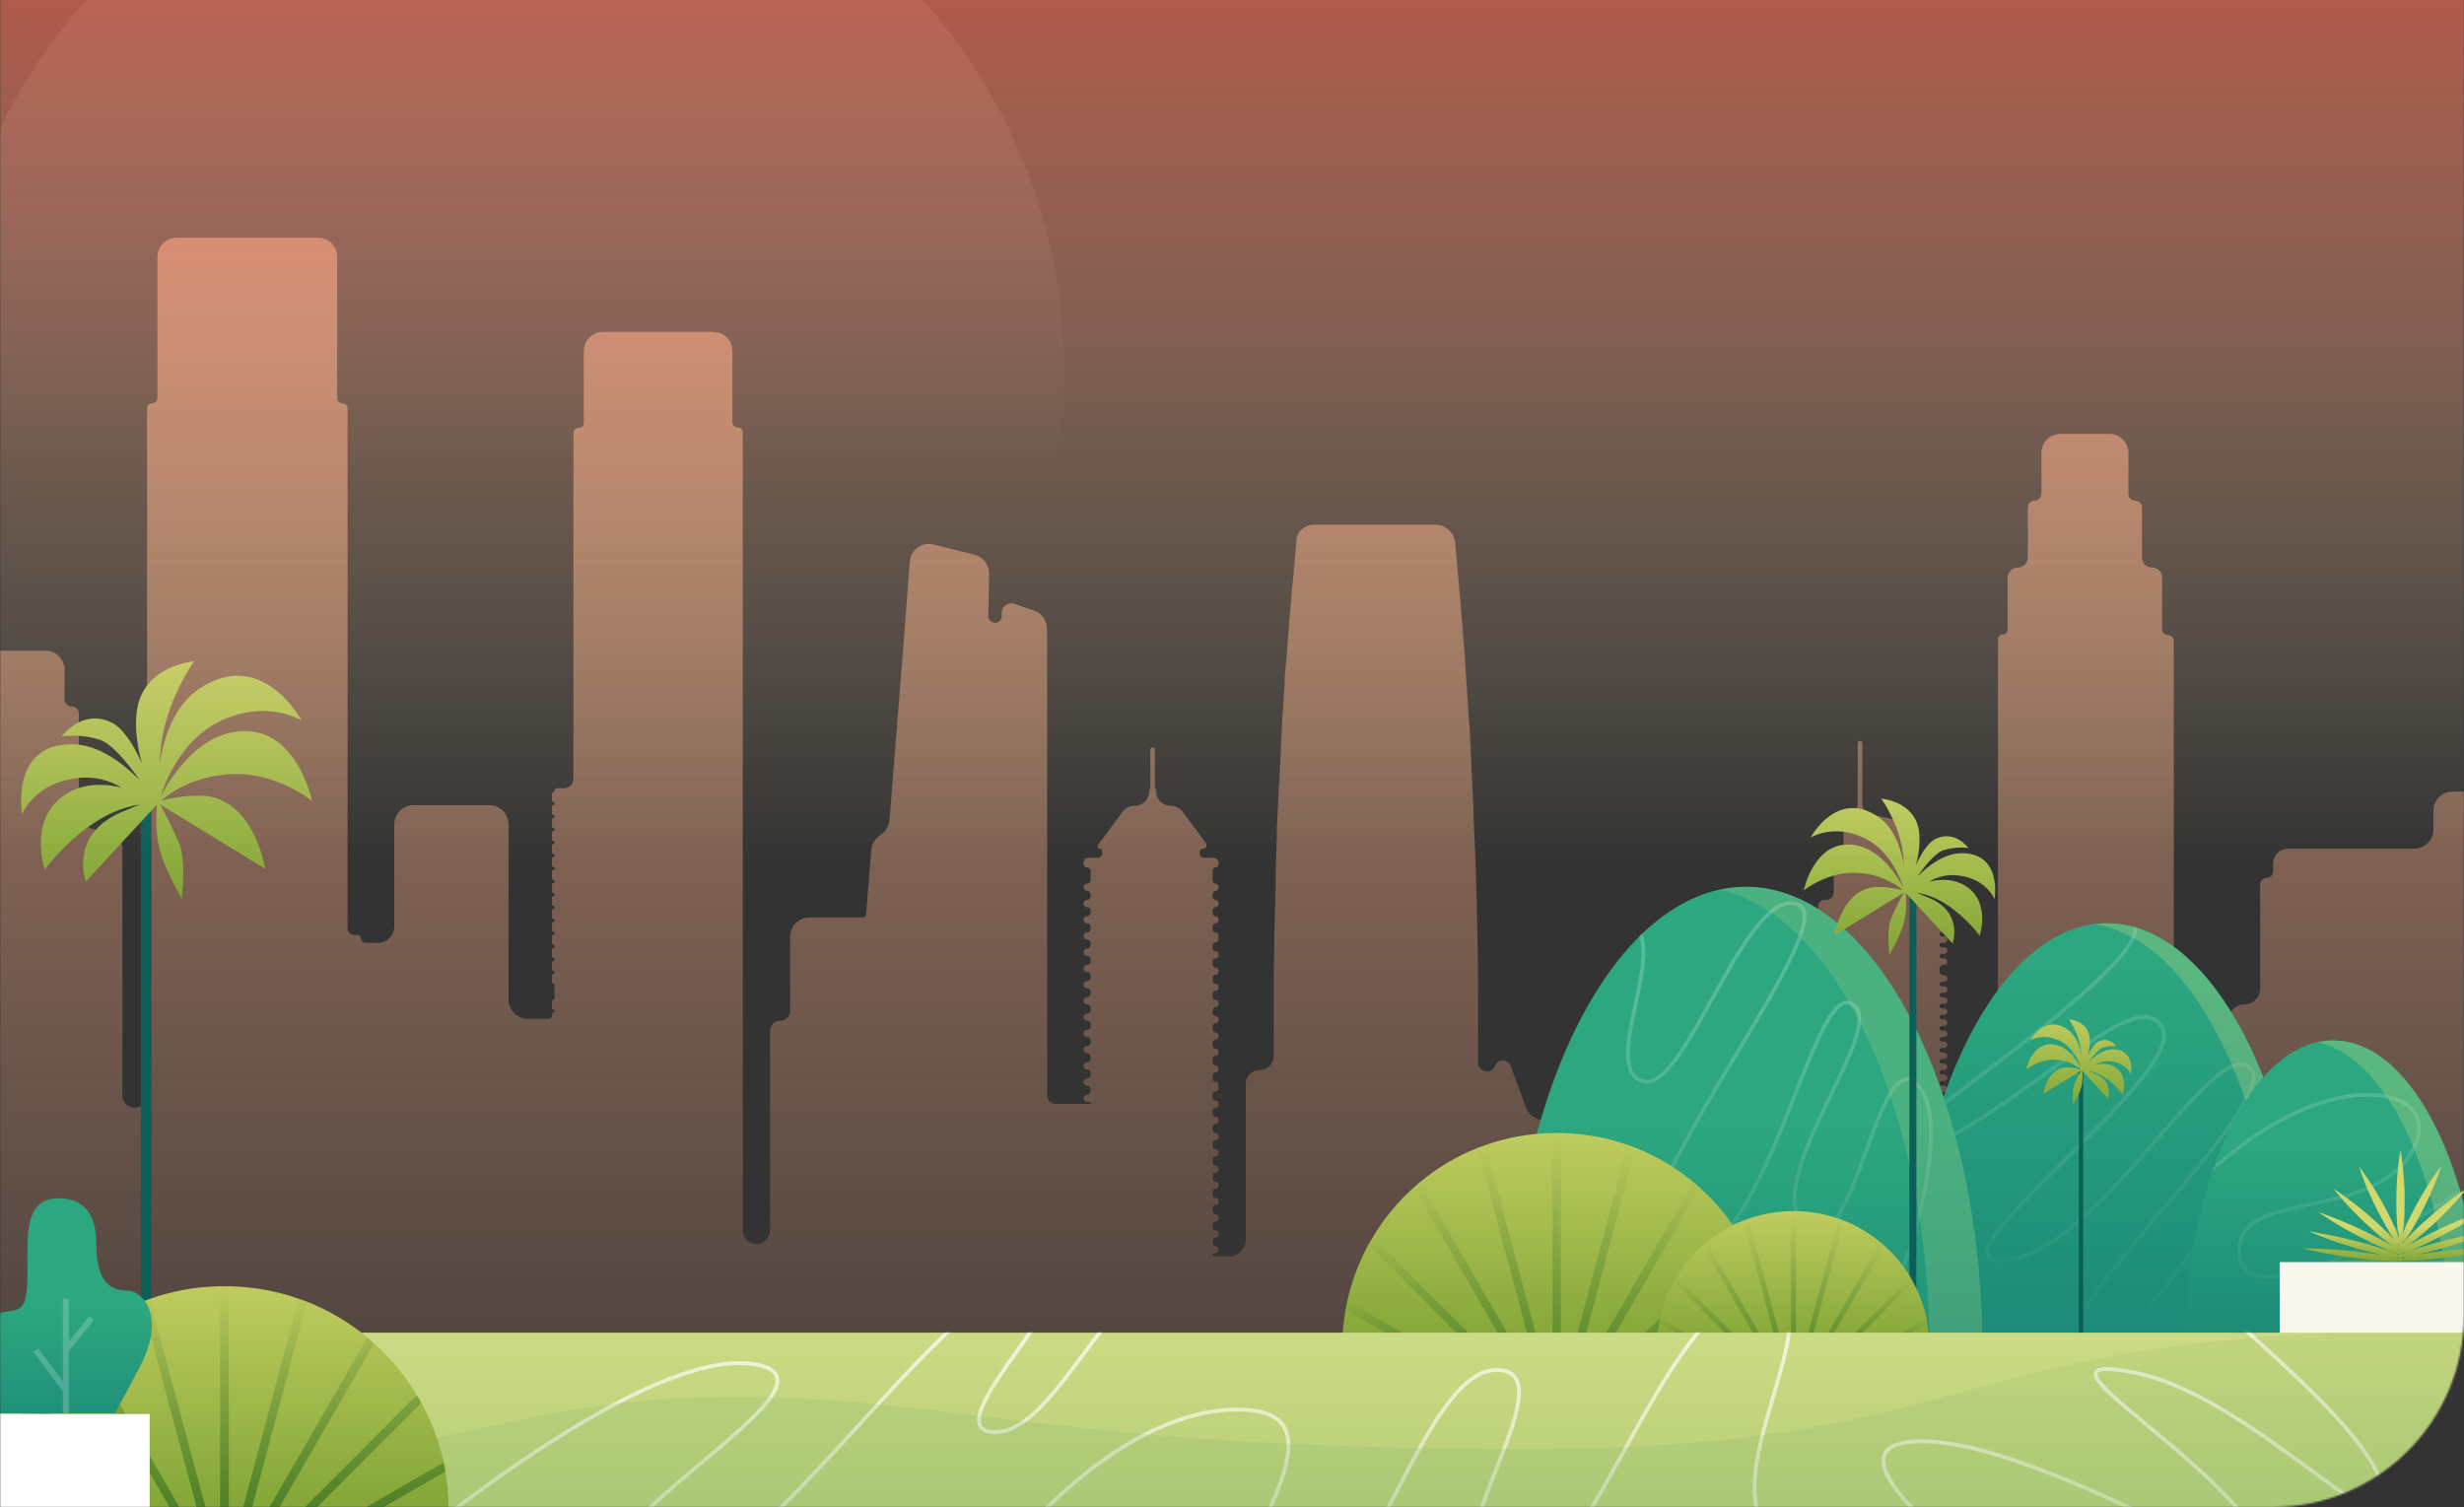 <svg width="1285" height="786" viewBox="0 0 1285 786" fill="none" xmlns="http://www.w3.org/2000/svg">
<rect x="0" y="0" width="1285" height="786" fill="#333333" stroke="none"/>
<mask id="mask0" style="mask-type:alpha" maskUnits="userSpaceOnUse" x="0" y="-14" width="1285" height="800">
<path d="M1285 -14H0V786H1185C1240.23 786 1285 741.228 1285 686V-14Z" fill="url(#paint0_linear)"/>
</mask>
<g mask="url(#mask0)">
<path d="M1325.57 330.525H1314.74C1312.5 330.525 1310.68 332.343 1310.68 334.586V578.864C1310.68 581.948 1308.18 584.448 1305.09 584.448C1302.01 584.448 1299.51 581.948 1299.51 578.864V422.796C1299.51 417.273 1295.03 412.796 1289.51 412.796H1279.05C1273.53 412.796 1269.05 417.273 1269.05 422.796V432.59C1269.05 438.113 1264.57 442.59 1259.05 442.59H1193.07C1188.86 442.59 1185.45 446 1185.45 450.207V454.441C1185.45 456.31 1183.94 457.825 1182.07 457.825C1180.2 457.825 1178.68 459.34 1178.68 461.21V515.553C1178.68 520.133 1174.97 523.845 1170.39 523.845C1165.81 523.845 1162.1 527.558 1162.1 532.137V568.354C1162.1 573.877 1157.62 578.354 1152.1 578.354H1151.11C1145.59 578.354 1141.11 582.831 1141.11 588.354V641.329C1141.11 643.385 1139.45 645.052 1137.39 645.052C1135.33 645.052 1133.67 643.385 1133.67 641.329V334.248C1133.67 332.566 1132.3 331.202 1130.62 331.202C1128.94 331.202 1127.57 329.838 1127.57 328.156V301.237C1127.57 298.34 1125.23 295.991 1122.33 295.991C1119.43 295.991 1117.08 293.642 1117.08 290.745V264.673C1117.08 262.71 1115.49 261.119 1113.53 261.119C1111.57 261.119 1109.98 259.528 1109.98 257.565V236.247C1109.98 230.724 1105.5 226.247 1099.98 226.247H1074.62C1069.1 226.247 1064.62 230.724 1064.62 236.247V257.565C1064.62 259.528 1063.03 261.119 1061.07 261.119C1059.11 261.119 1057.51 262.71 1057.51 264.673V290.745C1057.51 293.642 1055.17 295.991 1052.27 295.991C1049.37 295.991 1047.02 298.34 1047.02 301.237V328.325C1047.02 329.727 1045.89 330.863 1044.48 330.863C1043.08 330.863 1041.95 332 1041.95 333.402V542.638C1041.95 545.909 1039.29 548.561 1036.02 548.561C1032.75 548.561 1030.1 551.212 1030.1 554.484V637.775C1030.1 641.794 1026.84 645.052 1022.82 645.052H1016.22C1015.85 645.052 1015.55 644.748 1015.55 644.374C1015.55 644 1015.24 643.697 1014.87 643.697H1012.67C1012.02 643.697 1011.49 643.167 1011.49 642.512C1011.49 641.858 1012.02 641.327 1012.67 641.327H1013.85C1014.79 641.327 1015.55 640.569 1015.55 639.635C1015.55 638.7 1014.79 637.942 1013.85 637.942H1012.84C1012.09 637.942 1011.49 637.335 1011.49 636.587C1011.49 635.84 1012.09 635.233 1012.84 635.233H1013.85C1014.79 635.233 1015.55 634.475 1015.55 633.54C1015.55 632.605 1014.79 631.848 1013.85 631.848H1012.67C1012.02 631.848 1011.49 631.317 1011.49 630.663C1011.49 630.008 1012.02 629.478 1012.67 629.478H1013.85C1014.79 629.478 1015.55 628.72 1015.55 627.785C1015.55 626.85 1014.79 626.092 1013.85 626.092H1012.67C1012.02 626.092 1011.49 625.561 1011.49 624.907C1011.49 624.253 1012.02 623.722 1012.67 623.722H1013.85C1014.79 623.722 1015.55 622.964 1015.55 622.029C1015.55 621.094 1014.79 620.336 1013.85 620.336H1012.67C1012.02 620.336 1011.49 619.806 1011.49 619.151C1011.49 618.497 1012.02 617.966 1012.67 617.966H1013.85C1014.79 617.966 1015.55 617.208 1015.55 616.274C1015.55 615.339 1014.79 614.581 1013.85 614.581H1012.67C1012.02 614.581 1011.49 614.05 1011.49 613.396C1011.49 612.741 1012.02 612.211 1012.67 612.211H1013.85C1014.79 612.211 1015.55 611.453 1015.55 610.518C1015.55 609.583 1014.79 608.825 1013.85 608.825H1012.67C1012.02 608.825 1011.49 608.295 1011.49 607.64C1011.49 606.986 1012.02 606.455 1012.67 606.455H1013.85C1014.79 606.455 1015.55 605.697 1015.55 604.762C1015.55 603.827 1014.79 603.07 1013.85 603.07H1012.67C1012.02 603.07 1011.49 602.539 1011.49 601.885C1011.49 601.23 1012.02 600.7 1012.67 600.7H1013.85C1014.79 600.7 1015.55 599.942 1015.55 599.007C1015.55 598.072 1014.79 597.314 1013.85 597.314H1012.67C1012.02 597.314 1011.49 596.783 1011.49 596.129C1011.49 595.475 1012.02 594.944 1012.67 594.944H1013.85C1014.79 594.944 1015.55 594.186 1015.55 593.251C1015.55 592.316 1014.79 591.558 1013.85 591.558H1012.67C1012.02 591.558 1011.49 591.028 1011.49 590.373C1011.49 589.719 1012.02 589.188 1012.67 589.188H1013.85C1014.79 589.188 1015.55 588.43 1015.55 587.496C1015.55 586.561 1014.79 585.803 1013.85 585.803H1013.52C1012.39 585.803 1011.49 584.893 1011.49 583.772V583.094C1011.49 581.972 1012.39 581.063 1013.52 581.063H1013.85C1014.79 581.063 1015.55 580.305 1015.55 579.37C1015.55 578.435 1014.79 577.677 1013.85 577.677H1012.67C1012.02 577.677 1011.49 577.147 1011.49 576.492C1011.49 575.838 1012.02 575.307 1012.67 575.307H1013.85C1014.79 575.307 1015.55 574.549 1015.55 573.614C1015.55 572.679 1014.79 571.922 1013.85 571.922H1012.67C1012.02 571.922 1011.49 571.391 1011.49 570.737C1011.49 570.082 1012.02 569.552 1012.67 569.552H1013.85C1014.79 569.552 1015.55 568.794 1015.55 567.859C1015.55 566.924 1014.79 566.166 1013.85 566.166H1012.67C1012.02 566.166 1011.49 565.635 1011.49 564.981C1011.49 564.327 1012.02 563.796 1012.67 563.796H1013.85C1014.79 563.796 1015.55 563.038 1015.55 562.103C1015.55 561.168 1014.79 560.41 1013.85 560.41H1012.67C1012.02 560.41 1011.49 559.88 1011.49 559.225C1011.49 558.571 1012.02 558.04 1012.67 558.04H1013.85C1014.79 558.04 1015.55 557.282 1015.55 556.348C1015.55 555.413 1014.79 554.655 1013.85 554.655H1012.67C1012.02 554.655 1011.49 554.124 1011.49 553.47C1011.49 552.815 1012.02 552.285 1012.67 552.285H1013.85C1014.79 552.285 1015.55 551.527 1015.55 550.592C1015.55 549.657 1014.79 548.899 1013.85 548.899H1012.67C1012.02 548.899 1011.49 548.369 1011.49 547.714C1011.49 547.06 1012.02 546.529 1012.67 546.529H1013.85C1014.79 546.529 1015.55 545.771 1015.55 544.836C1015.55 543.901 1014.79 543.144 1013.85 543.144H1012.67C1012.02 543.144 1011.49 542.613 1011.49 541.959C1011.49 541.304 1012.02 540.774 1012.67 540.774H1013.85C1014.79 540.774 1015.55 540.016 1015.55 539.081C1015.55 538.146 1014.79 537.388 1013.85 537.388H1012.67C1012.02 537.388 1011.49 536.857 1011.49 536.203C1011.49 535.548 1012.02 535.018 1012.67 535.018H1013.85C1014.79 535.018 1015.55 534.26 1015.55 533.325C1015.55 532.39 1014.79 531.632 1013.85 531.632H1012.67C1012.02 531.632 1011.49 531.102 1011.49 530.447C1011.49 529.793 1012.02 529.262 1012.67 529.262H1013.85C1014.79 529.262 1015.55 528.504 1015.55 527.57C1015.55 526.635 1014.79 525.877 1013.85 525.877H1012.67C1012.02 525.877 1011.49 525.346 1011.49 524.692C1011.49 524.037 1012.02 523.507 1012.67 523.507H1013.85C1014.79 523.507 1015.55 522.749 1015.55 521.814C1015.55 520.879 1014.79 520.121 1013.85 520.121H1012.67C1012.02 520.121 1011.49 519.591 1011.49 518.936C1011.49 518.282 1012.02 517.751 1012.67 517.751H1013.85C1014.79 517.751 1015.55 516.993 1015.55 516.058C1015.55 515.123 1014.79 514.366 1013.85 514.366H1012.67C1012.02 514.366 1011.49 513.835 1011.49 513.181C1011.49 512.526 1012.02 511.996 1012.67 511.996H1013.85C1014.79 511.996 1015.55 511.238 1015.55 510.303C1015.55 509.368 1014.79 508.61 1013.85 508.61H1013.52C1012.39 508.61 1011.49 507.701 1011.49 506.579V505.224C1011.49 504.102 1012.39 503.193 1013.52 503.193H1013.85C1014.79 503.193 1015.55 502.435 1015.55 501.5C1015.55 500.565 1014.79 499.807 1013.85 499.807H1012.67C1012.02 499.807 1011.49 499.277 1011.49 498.622C1011.49 497.968 1012.02 497.437 1012.67 497.437H1013.85C1014.79 497.437 1015.55 496.679 1015.55 495.744C1015.55 494.81 1014.79 494.052 1013.85 494.052H1012.67C1012.02 494.052 1011.49 493.521 1011.49 492.867C1011.49 492.212 1012.02 491.682 1012.67 491.682H1013.85C1014.79 491.682 1015.55 490.924 1015.55 489.989C1015.55 489.054 1014.79 488.296 1013.85 488.296H1012.67C1012.02 488.296 1011.49 487.765 1011.49 487.111C1011.49 486.457 1012.02 485.926 1012.67 485.926H1013.85C1014.79 485.926 1015.55 485.168 1015.55 484.233C1015.55 483.298 1014.79 482.54 1013.85 482.54H1013.52C1012.39 482.54 1011.49 481.631 1011.49 480.51V478.308C1011.49 477.467 1010.8 476.785 1009.96 476.785C1009.12 476.785 1008.44 476.103 1008.44 475.262V473.061C1008.44 471.004 1006.77 469.336 1004.72 469.336H1004.38C1002.13 469.336 1000.32 467.518 1000.32 465.275V454.438C1000.32 452.756 998.953 451.392 997.271 451.392C995.588 451.392 994.224 450.029 994.224 448.346V436.761C994.224 432.06 990.95 427.994 986.357 426.991L975.609 424.646C973.034 424.051 971.209 421.758 971.209 419.114V387.572C971.209 386.918 970.679 386.388 970.025 386.388C969.371 386.388 968.84 386.918 968.84 387.572V419.473C968.84 421.429 967.024 422.879 965.117 422.445C963.21 422.012 961.394 423.461 961.394 425.417V448.854C961.394 450.256 960.258 451.392 958.856 451.392C957.454 451.392 956.318 452.529 956.318 453.931V465.275C956.318 467.518 954.499 469.336 952.256 469.336H951.411C949.635 469.336 948.195 470.776 948.195 472.553V474.246C948.195 475.087 947.513 475.769 946.672 475.769C945.831 475.769 945.149 476.451 945.149 477.292V478.647C945.149 480.236 943.86 481.525 942.271 481.525H912.503C906.981 481.525 902.503 486.002 902.503 491.525V509.105C902.503 514.628 898.026 519.105 892.503 519.105H867.83C866.588 519.105 865.357 519.337 864.2 519.788L833.797 531.632C832.775 532.041 832.105 533.031 832.105 534.132V545.853C832.105 547.348 833.318 548.561 834.813 548.561H835.489C836.611 548.561 837.52 549.47 837.52 550.592C837.52 551.714 836.611 552.623 835.489 552.623H834.137C833.015 552.623 832.105 553.533 832.105 554.655C832.105 555.777 833.015 556.686 834.137 556.686H835.489C836.611 556.686 837.52 557.596 837.52 558.718C837.52 559.839 836.611 560.749 835.489 560.749H834.137C833.015 560.749 832.105 561.658 832.105 562.78C832.105 563.902 833.015 564.812 834.137 564.812H835.489C836.611 564.812 837.52 565.721 837.52 566.843C837.52 567.965 836.611 568.874 835.489 568.874H834.137C833.015 568.874 832.105 569.784 832.105 570.906C832.105 572.028 833.015 572.937 834.137 572.937H835.489C836.611 572.937 837.52 573.847 837.52 574.969C837.52 576.091 836.611 577 835.489 577H834.137C833.015 577 832.105 577.91 832.105 579.031C832.105 580.153 833.015 581.063 834.137 581.063H835.997C836.838 581.063 837.52 581.745 837.52 582.586C837.52 583.428 836.838 584.11 835.997 584.11H805.219C801.036 584.11 797.295 581.507 795.842 577.585L787.79 555.855C786.389 552.076 781.041 552.082 779.65 555.865C777.954 560.477 770.828 559.154 770.838 554.24C770.845 550.879 770.845 547.519 770.845 544.159C770.845 539.419 770.845 534.679 770.845 529.939C770.845 516.397 770.845 502.854 770.507 489.312C770.507 483.556 770.168 477.462 770.168 471.706C769.83 459.179 769.491 446.652 768.814 433.787C768.476 427.693 768.476 421.599 768.137 415.504C767.461 403.655 767.122 392.143 766.445 380.294C766.445 378.939 766.107 377.585 766.107 376.231C765.43 365.735 764.753 355.578 764.076 345.083C762.722 326.123 761.03 307.164 759.338 288.204C759.214 286.475 759.046 284.701 758.865 282.915C758.337 277.695 753.919 273.646 748.672 273.646H685.252C680.398 273.646 676.078 277.256 676.078 282.11C675.74 286.173 675.401 290.235 675.063 294.298C674.724 297.684 674.386 301.408 674.047 304.794C673.371 311.226 673.032 317.659 672.355 324.092C672.017 327.139 672.017 329.848 671.678 332.895C671.34 338.312 671.001 343.729 670.325 349.146C669.986 351.516 669.986 353.886 669.986 355.917C669.648 363.027 668.971 370.137 668.632 376.908C668.632 379.278 668.294 381.648 668.294 384.018C667.955 391.466 667.617 398.576 667.278 406.025C667.278 407.717 666.94 409.072 666.94 410.765C666.602 417.536 666.263 424.646 665.925 431.417C665.925 432.771 665.925 434.126 665.925 435.48C665.586 443.267 665.248 451.054 665.248 458.841C665.248 460.534 665.248 461.888 665.248 463.581C664.909 471.706 664.909 479.832 664.571 487.619V488.635C664.571 496.76 664.233 504.886 664.233 512.673C664.233 513.688 664.233 514.704 664.233 515.72C664.233 523.845 664.233 531.971 664.233 540.096C664.233 541.112 664.233 542.466 664.233 543.482C664.233 545.894 664.233 548.307 664.233 550.763C664.233 554.782 660.975 558.04 656.956 558.04C652.937 558.04 649.679 561.298 649.679 565.317V646.578C649.679 651.344 645.815 655.208 641.048 655.208H633.264C632.797 655.208 632.418 654.83 632.418 654.362C632.418 653.895 632.797 653.516 633.264 653.516H633.941C634.782 653.516 635.464 652.834 635.464 651.993V651.315C635.464 650.473 634.782 649.792 633.941 649.792C633.1 649.792 632.418 649.11 632.418 648.268V646.913C632.418 646.072 633.1 645.39 633.941 645.39C634.782 645.39 635.464 644.708 635.464 643.867V643.189C635.464 642.348 634.782 641.666 633.941 641.666C633.1 641.666 632.418 640.984 632.418 640.143V638.449C632.418 637.608 633.1 636.926 633.941 636.926C634.782 636.926 635.464 636.244 635.464 635.403V634.725C635.464 633.884 634.782 633.202 633.941 633.202C633.1 633.202 632.418 632.52 632.418 631.679V629.985C632.418 629.144 633.1 628.462 633.941 628.462C634.782 628.462 635.464 627.78 635.464 626.939V626.261C635.464 625.42 634.782 624.738 633.941 624.738C633.1 624.738 632.418 624.056 632.418 623.215V621.521C632.418 620.68 633.1 619.998 633.941 619.998C634.782 619.998 635.464 619.316 635.464 618.475V617.797C635.464 616.955 634.782 616.274 633.941 616.274C633.1 616.274 632.418 615.592 632.418 614.75V613.057C632.418 612.216 633.1 611.534 633.941 611.534C634.782 611.534 635.464 610.852 635.464 610.011V609.332C635.464 608.491 634.782 607.809 633.941 607.809C633.1 607.809 632.418 607.128 632.418 606.286V604.593C632.418 603.751 633.1 603.07 633.941 603.07C634.782 603.07 635.464 602.388 635.464 601.546V600.868C635.464 600.027 634.782 599.345 633.941 599.345C633.1 599.345 632.418 598.663 632.418 597.822V596.128C632.418 595.287 633.1 594.605 633.941 594.605C634.782 594.605 635.464 593.923 635.464 593.082V592.404C635.464 591.563 634.782 590.881 633.941 590.881C633.1 590.881 632.418 590.199 632.418 589.358V587.664C632.418 586.823 633.1 586.141 633.941 586.141C634.782 586.141 635.464 585.459 635.464 584.618V583.94C635.464 583.099 634.782 582.417 633.941 582.417C633.1 582.417 632.418 581.735 632.418 580.894V579.2C632.418 578.359 633.1 577.677 633.941 577.677C634.782 577.677 635.464 576.995 635.464 576.154V575.476C635.464 574.635 634.782 573.953 633.941 573.953C633.1 573.953 632.418 573.271 632.418 572.43V570.736C632.418 569.895 633.1 569.213 633.941 569.213C634.782 569.213 635.464 568.531 635.464 567.69V565.658C635.464 564.816 634.782 564.135 633.941 564.135C633.1 564.135 632.418 563.453 632.418 562.611V560.918C632.418 560.077 633.1 559.395 633.941 559.395C634.782 559.395 635.464 558.713 635.464 557.872V557.194C635.464 556.352 634.782 555.67 633.941 555.67C633.1 555.67 632.418 554.989 632.418 554.147V552.115C632.418 551.274 633.1 550.592 633.941 550.592C634.782 550.592 635.464 549.91 635.464 549.069V548.391C635.464 547.55 634.782 546.868 633.941 546.868C633.1 546.868 632.418 546.186 632.418 545.345V543.651C632.418 542.81 633.1 542.128 633.941 542.128C634.782 542.128 635.464 541.446 635.464 540.605V539.927C635.464 539.086 634.782 538.404 633.941 538.404C633.1 538.404 632.418 537.722 632.418 536.881V535.187C632.418 534.346 633.1 533.664 633.941 533.664C634.782 533.664 635.464 532.982 635.464 532.141V531.463C635.464 530.621 634.782 529.939 633.941 529.939C633.1 529.939 632.418 529.258 632.418 528.416V526.723C632.418 525.882 633.1 525.2 633.941 525.2C634.782 525.2 635.464 524.518 635.464 523.677V522.998C635.464 522.157 634.782 521.475 633.941 521.475C633.1 521.475 632.418 520.793 632.418 519.952V518.259C632.418 517.417 633.1 516.735 633.941 516.735C634.782 516.735 635.464 516.054 635.464 515.212V514.534C635.464 513.693 634.782 513.011 633.941 513.011C633.1 513.011 632.418 512.329 632.418 511.488V509.794C632.418 508.953 633.1 508.271 633.941 508.271C634.782 508.271 635.464 507.589 635.464 506.748V506.07C635.464 505.229 634.782 504.547 633.941 504.547C633.1 504.547 632.418 503.865 632.418 503.024V501.33C632.418 500.489 633.1 499.807 633.941 499.807C634.782 499.807 635.464 499.125 635.464 498.284V497.606C635.464 496.765 634.782 496.083 633.941 496.083C633.1 496.083 632.418 495.401 632.418 494.56V492.866C632.418 492.025 633.1 491.343 633.941 491.343C634.782 491.343 635.464 490.661 635.464 489.82V487.788C635.464 486.947 634.782 486.265 633.941 486.265C633.1 486.265 632.418 485.583 632.418 484.742V483.048C632.418 482.207 633.1 481.525 633.941 481.525C634.782 481.525 635.464 480.843 635.464 480.002V479.324C635.464 478.482 634.782 477.8 633.941 477.8C633.1 477.8 632.418 477.119 632.418 476.277V474.584C632.418 473.742 633.1 473.061 633.941 473.061C634.782 473.061 635.464 472.379 635.464 471.537V470.859C635.464 470.018 634.782 469.336 633.941 469.336C633.1 469.336 632.418 468.654 632.418 467.813V466.12C632.418 465.278 633.1 464.596 633.941 464.596C634.782 464.596 635.464 463.915 635.464 463.073V462.395C635.464 461.554 634.782 460.872 633.941 460.872C633.1 460.872 632.418 460.19 632.418 459.349V453.931C632.418 453.09 633.1 452.408 633.941 452.408C634.782 452.408 635.464 451.726 635.464 450.885V449.869C635.464 448.466 634.327 447.33 632.925 447.33H628.019C626.71 447.33 625.649 446.269 625.649 444.96V444.402C625.649 443.401 626.46 442.59 627.461 442.59C628.951 442.59 629.805 440.893 628.917 439.697L616.776 423.337C615.331 421.392 613.051 420.244 610.628 420.244H610.421C606.307 420.244 602.972 416.91 602.972 412.796C602.972 412.048 602.295 411.174 602.295 410.426V390.958C602.295 390.304 601.765 389.774 601.111 389.774C600.457 389.774 599.926 390.304 599.926 390.958V410.479C599.926 411.198 599.25 412.077 599.25 412.796C599.25 416.91 595.915 420.244 591.801 420.244H591.594C589.171 420.244 586.891 421.392 585.446 423.338L572.634 440.601C572.024 441.423 572.611 442.59 573.635 442.59C574.323 442.59 574.881 443.148 574.881 443.836V444.96C574.881 446.269 573.82 447.33 572.511 447.33H567.605C566.203 447.33 565.066 448.466 565.066 449.869V450.547C565.066 451.575 565.899 452.408 566.927 452.408C567.955 452.408 568.789 453.242 568.789 454.27V459.011C568.789 460.039 567.955 460.872 566.927 460.872C565.899 460.872 565.066 461.706 565.066 462.734C565.066 463.762 565.899 464.596 566.927 464.596C567.955 464.596 568.789 465.43 568.789 466.458V467.475C568.789 468.503 567.955 469.336 566.927 469.336C565.899 469.336 565.066 470.17 565.066 471.198C565.066 472.227 565.899 473.061 566.927 473.061C567.955 473.061 568.789 473.894 568.789 474.922V475.939C568.789 476.967 567.955 477.8 566.927 477.8C565.899 477.8 565.066 478.634 565.066 479.663C565.066 480.691 565.899 481.525 566.927 481.525C567.955 481.525 568.789 482.358 568.789 483.386V484.403C568.789 485.431 567.955 486.265 566.927 486.265C565.899 486.265 565.066 487.099 565.066 488.127C565.066 489.155 565.899 489.989 566.927 489.989C567.955 489.989 568.789 490.822 568.789 491.85V492.867C568.789 493.895 567.955 494.729 566.927 494.729C565.899 494.729 565.066 495.563 565.066 496.591C565.066 497.619 565.899 498.453 566.927 498.453C567.955 498.453 568.789 499.286 568.789 500.314V501.331C568.789 502.359 567.955 503.193 566.927 503.193C565.899 503.193 565.066 504.027 565.066 505.055C565.066 506.083 565.899 506.917 566.927 506.917C567.955 506.917 568.789 507.75 568.789 508.779V509.795C568.789 510.824 567.955 511.657 566.927 511.657C565.899 511.657 565.066 512.491 565.066 513.519C565.066 514.547 565.899 515.381 566.927 515.381C567.955 515.381 568.789 516.215 568.789 517.243V518.26C568.789 519.288 567.955 520.121 566.927 520.121C565.899 520.121 565.066 520.955 565.066 521.983C565.066 523.011 565.899 523.845 566.927 523.845C567.955 523.845 568.789 524.679 568.789 525.707V526.724C568.789 527.752 567.955 528.585 566.927 528.585C565.899 528.585 565.066 529.419 565.066 530.447C565.066 531.475 565.899 532.309 566.927 532.309C567.955 532.309 568.789 533.143 568.789 534.171V535.188C568.789 536.216 567.955 537.049 566.927 537.049C565.899 537.049 565.066 537.883 565.066 538.911C565.066 539.94 565.899 540.774 566.927 540.774C567.955 540.774 568.789 541.607 568.789 542.635V543.652C568.789 544.68 567.955 545.513 566.927 545.513C565.899 545.513 565.066 546.348 565.066 547.376C565.066 548.404 565.899 549.238 566.927 549.238C567.955 549.238 568.789 550.071 568.789 551.099V552.116C568.789 553.144 567.955 553.978 566.927 553.978C565.899 553.978 565.066 554.812 565.066 555.84C565.066 556.868 565.899 557.702 566.927 557.702C567.955 557.702 568.789 558.535 568.789 559.563V560.58C568.789 561.608 567.955 562.442 566.927 562.442C565.899 562.442 565.066 563.276 565.066 564.304C565.066 565.332 565.899 566.166 566.927 566.166C567.955 566.166 568.789 566.999 568.789 568.027V569.044C568.789 570.072 567.955 570.906 566.927 570.906C565.899 570.906 565.066 571.74 565.066 572.768C565.066 573.796 565.899 574.63 566.927 574.63H568.281C568.561 574.63 568.789 574.857 568.789 575.138C568.789 575.418 568.561 575.646 568.281 575.646H550.514C548.083 575.646 546.112 573.675 546.112 571.244V567.52V562.78V559.056V554.316V550.592V545.852V542.128V537.388V533.664V528.924V525.2V520.46V516.735V511.996V508.271V503.531V499.807V495.067V491.343V486.603V482.879V478.139V474.415V470.013V466.289V461.549V457.825V453.085V449.361V444.621V440.897V436.496V432.771V428.031V424.307V419.567V415.843V411.103V407.379V402.639V398.915V394.175V390.451V385.711V381.987V377.247V373.522V368.783V365.058V360.318V356.594V351.854V348.13V343.39V339.666V334.926L545.939 327.635C545.839 323.468 543.165 319.799 539.228 318.429L529.149 314.922C525.858 313.777 522.421 316.22 522.421 319.705V321.251C522.421 323.194 520.846 324.769 518.903 324.769C516.932 324.769 515.346 323.15 515.385 321.18L515.829 299.22C515.923 294.558 512.782 290.449 508.257 289.317L486.87 283.969C480.861 282.466 474.945 286.732 474.473 292.908L471.314 334.249L470.976 338.989L470.637 342.713L470.299 347.453L469.96 351.177L469.622 355.917L469.283 359.641L468.945 364.381L468.607 368.105L468.268 372.845L467.93 376.57L467.591 381.309L467.253 385.034L466.914 389.774L466.576 393.498L466.237 398.238L465.899 401.962L465.56 406.702L465.222 410.426L464.884 415.166L464.545 418.89L464.207 423.63L463.868 427.354L463.849 427.618C463.646 430.465 462.235 433.09 459.973 434.831L458.228 436.173C456.001 437.887 454.607 440.465 454.391 443.267L454.053 446.991L453.715 451.731L453.376 455.455L453.038 460.195L452.699 463.919L452.361 468.659L452.022 472.383L451.684 476.785C451.684 477.72 450.926 478.478 449.991 478.478H422.085C416.562 478.478 412.085 482.955 412.085 488.478V527.063C412.085 529.961 409.736 532.309 406.839 532.309C403.942 532.309 401.593 534.658 401.593 537.555V641.668C401.593 645.594 398.411 648.776 394.485 648.776C390.56 648.776 387.378 645.594 387.378 641.668V225.569C387.378 224.073 386.166 222.861 384.67 222.861C383.175 222.861 381.963 221.649 381.963 220.153V183.092C381.963 177.569 377.485 173.092 371.963 173.092H314.457C308.934 173.092 304.457 177.569 304.457 183.092V220.492C304.457 221.987 303.245 223.2 301.749 223.2C300.254 223.2 299.042 224.412 299.042 225.907V406.196C299.042 408.906 296.844 411.103 294.134 411.103H290.242C289.681 411.103 289.226 411.558 289.226 412.119V412.458C289.226 412.832 288.923 413.135 288.549 413.135C288.176 413.135 287.873 413.438 287.873 413.811V417.536C287.873 417.91 288.176 418.213 288.549 418.213C288.923 418.213 289.226 418.516 289.226 418.89V419.229C289.226 419.603 288.923 419.906 288.549 419.906C288.176 419.906 287.873 420.209 287.873 420.583V424.307C287.873 424.681 288.176 424.984 288.549 424.984C288.923 424.984 289.226 425.287 289.226 425.661V426C289.226 426.374 288.923 426.677 288.549 426.677C288.176 426.677 287.873 426.98 287.873 427.354V431.079C287.873 431.453 288.176 431.756 288.549 431.756C288.923 431.756 289.226 432.059 289.226 432.432V432.772C289.226 433.145 288.923 433.448 288.549 433.448C288.176 433.448 287.873 433.751 287.873 434.125V437.85C287.873 438.224 288.176 438.527 288.549 438.527C288.923 438.527 289.226 438.83 289.226 439.204V439.543C289.226 439.917 288.923 440.22 288.549 440.22C288.176 440.22 287.873 440.523 287.873 440.897V444.621C287.873 444.995 288.176 445.298 288.549 445.298C288.923 445.298 289.226 445.601 289.226 445.975V446.314C289.226 446.688 288.923 446.991 288.549 446.991C288.176 446.991 287.873 447.294 287.873 447.668V451.393C287.873 451.766 288.176 452.07 288.549 452.07C288.923 452.07 289.226 452.373 289.226 452.746V453.085C289.226 453.459 288.923 453.762 288.549 453.762C288.176 453.762 287.873 454.065 287.873 454.439V458.164C287.873 458.538 288.176 458.841 288.549 458.841C288.923 458.841 289.226 459.144 289.226 459.518V459.857C289.226 460.231 288.923 460.534 288.549 460.534C288.176 460.534 287.873 460.837 287.873 461.211V464.935C287.873 465.309 288.176 465.612 288.549 465.612C288.923 465.612 289.226 465.915 289.226 466.289V466.628C289.226 467.002 288.923 467.305 288.549 467.305C288.176 467.305 287.873 467.608 287.873 467.982V471.707C287.873 472.08 288.176 472.383 288.549 472.383C288.923 472.383 289.226 472.686 289.226 473.06V473.399C289.226 473.773 288.923 474.076 288.549 474.076C288.176 474.076 287.873 474.379 287.873 474.753V478.478C287.873 478.852 288.176 479.155 288.549 479.155C288.923 479.155 289.226 479.458 289.226 479.832V480.171C289.226 480.545 288.923 480.848 288.549 480.848C288.176 480.848 287.873 481.151 287.873 481.524V485.249C287.873 485.623 288.176 485.926 288.549 485.926C288.923 485.926 289.226 486.229 289.226 486.603V486.942C289.226 487.316 288.923 487.619 288.549 487.619C288.176 487.619 287.873 487.922 287.873 488.296V492.02C287.873 492.394 288.176 492.697 288.549 492.697C288.923 492.697 289.226 493 289.226 493.374V493.713C289.226 494.087 288.923 494.39 288.549 494.39C288.176 494.39 287.873 494.693 287.873 495.067V498.792C287.873 499.166 288.176 499.469 288.549 499.469C288.923 499.469 289.226 499.772 289.226 500.146V500.485C289.226 500.858 288.923 501.161 288.549 501.161C288.176 501.161 287.873 501.465 287.873 501.838V505.563C287.873 505.937 288.176 506.24 288.549 506.24C288.923 506.24 289.226 506.543 289.226 506.917V507.256C289.226 507.63 288.923 507.933 288.549 507.933C288.176 507.933 287.873 508.236 287.873 508.61V512.334C287.873 512.708 288.176 513.011 288.549 513.011C288.923 513.011 289.226 513.314 289.226 513.688V520.798C289.226 521.172 288.923 521.475 288.549 521.475C288.176 521.475 287.873 521.778 287.873 522.152V525.877C287.873 526.251 288.176 526.554 288.549 526.554C288.923 526.554 289.226 526.857 289.226 527.231V527.57C289.226 527.944 288.923 528.247 288.549 528.247C288.176 528.247 287.873 528.55 287.873 528.924V529.77C287.873 530.612 287.19 531.294 286.349 531.294H275.196C269.673 531.294 265.196 526.817 265.196 521.294V429.906C265.196 424.383 260.719 419.906 255.196 419.906H215.628C210.106 419.906 205.628 424.383 205.628 429.906V483.051C205.628 487.818 201.764 491.682 196.998 491.682H190.399C189.277 491.682 188.367 490.772 188.367 489.65C188.367 488.528 187.458 487.619 186.336 487.619H184.813C182.851 487.619 181.26 486.028 181.26 484.065V356.933V213.042C181.26 211.546 180.047 210.334 178.552 210.334C177.057 210.334 175.844 209.122 175.844 207.626V134C175.844 128.477 171.367 124 165.844 124H92.093C86.57 124 82.093 128.477 82.093 134V207.627C82.093 209.122 80.881 210.334 79.385 210.334C77.89 210.334 76.678 211.546 76.678 213.042V571.247C76.678 574.798 73.799 577.677 70.247 577.677C66.696 577.677 63.816 574.798 63.816 571.247V442.771C63.816 437.248 59.339 432.771 53.816 432.771H51.14C45.617 432.771 41.14 428.294 41.14 422.771V372.167C41.14 370.111 39.473 368.444 37.417 368.444C35.361 368.444 33.694 366.777 33.694 364.721V349.327C33.694 343.805 29.217 339.327 23.694 339.327H-61.903C-67.426 339.327 -71.903 343.805 -71.903 349.327V364.721C-71.903 366.777 -73.57 368.444 -75.626 368.444C-77.682 368.444 -79.349 370.111 -79.349 372.167V592.392C-79.349 597.915 -83.826 602.392 -89.349 602.392H-93.718C-99.241 602.392 -103.718 597.915 -103.718 592.392V461.054C-103.718 455.531 -108.195 451.054 -113.718 451.054H-183.408C-188.931 451.054 -193.408 455.531 -193.408 461.054V536.714C-193.408 542.135 -197.802 546.529 -203.223 546.529C-208.644 546.529 -213.038 550.924 -213.038 556.344V633.542C-213.038 636.72 -215.614 639.296 -218.792 639.296C-221.97 639.296 -224.546 636.72 -224.546 633.542V371.83V367.427C-224.546 366.119 -225.606 365.058 -226.915 365.058H-228.268C-228.829 365.058 -229.284 364.604 -229.284 364.043C-229.284 363.482 -228.829 363.027 -228.268 363.027H-226.915C-225.606 363.027 -224.546 361.966 -224.546 360.658V358.625C-224.546 357.316 -225.606 356.256 -226.915 356.256H-228.268C-228.829 356.256 -229.284 355.801 -229.284 355.24C-229.284 354.679 -228.829 354.224 -228.268 354.224H-226.915C-225.606 354.224 -224.546 353.164 -224.546 351.855V349.822C-224.546 348.514 -225.606 347.453 -226.915 347.453H-228.268C-228.829 347.453 -229.284 346.998 -229.284 346.437C-229.284 345.876 -228.829 345.422 -228.268 345.422H-226.915C-225.606 345.422 -224.546 344.361 -224.546 343.052V341.019C-224.546 339.711 -225.606 338.65 -226.915 338.65H-228.607C-228.981 338.65 -229.284 338.347 -229.284 337.973C-229.284 337.599 -228.981 337.296 -228.607 337.296H-226.746C-225.344 337.296 -224.207 336.159 -224.207 334.758V333.063C-224.207 331.661 -225.344 330.525 -226.746 330.525H-228.268C-228.829 330.525 -229.284 330.07 -229.284 329.509C-229.284 328.948 -228.829 328.493 -228.268 328.493H-226.746C-225.344 328.493 -224.207 327.357 -224.207 325.955V324.26C-224.207 322.858 -225.344 321.722 -226.746 321.722H-228.268C-228.829 321.722 -229.284 321.267 -229.284 320.706C-229.284 320.145 -228.829 319.691 -228.268 319.691H-226.746C-225.344 319.691 -224.207 318.554 -224.207 317.152V315.458C-224.207 314.056 -225.344 312.919 -226.746 312.919H-228.268C-228.829 312.919 -229.284 312.465 -229.284 311.904C-229.284 311.343 -228.829 310.888 -228.268 310.888H-226.746C-225.344 310.888 -224.207 309.751 -224.207 308.349V290.407C-224.207 287.12 -225.858 284.081 -228.324 281.908C-238.463 272.978 -252.68 253.9 -252.976 227.601V226.924V226.076C-252.976 224.488 -254.264 223.2 -255.853 223.2H-256.867C-257.896 223.2 -258.729 224.033 -258.729 225.062C-258.729 226.09 -259.563 226.924 -260.591 226.924H-262.791C-265.034 226.924 -266.852 225.105 -266.852 222.862V169.536C-266.852 168.695 -267.534 168.013 -268.375 168.013C-269.216 168.013 -269.898 168.695 -269.898 169.536V226.416C-269.898 226.884 -270.277 227.262 -270.745 227.262C-271.212 227.262 -271.591 226.884 -271.591 226.416V225.4C-271.591 224.372 -272.424 223.538 -273.453 223.538H-275.821C-276.849 223.538 -277.683 224.372 -277.683 225.4C-277.683 226.429 -278.516 227.262 -279.545 227.262H-286.651C-287.68 227.262 -288.513 226.429 -288.513 225.4C-288.513 224.372 -289.347 223.538 -290.375 223.538H-291.559C-293.242 223.538 -294.605 224.902 -294.605 226.584V227.262C-294.605 253.941 -301.965 273.257 -310.531 282.354C-312.823 284.788 -314.574 287.842 -314.574 291.185V304.624C-314.574 304.718 -314.498 304.794 -314.405 304.794C-314.311 304.794 -314.236 304.87 -314.236 304.963V308.519C-314.236 310.201 -312.872 311.565 -311.19 311.565H-309.159C-308.598 311.565 -308.143 312.02 -308.143 312.581C-308.143 313.142 -308.598 313.596 -309.159 313.596H-311.19C-312.872 313.596 -314.236 314.96 -314.236 316.643V317.322C-314.236 319.004 -312.872 320.368 -311.19 320.368H-309.159C-308.598 320.368 -308.143 320.822 -308.143 321.383C-308.143 321.944 -308.598 322.399 -309.159 322.399H-311.359C-313.135 322.399 -314.574 323.839 -314.574 325.614V325.955C-314.574 327.731 -313.135 329.17 -311.359 329.17H-308.821C-308.447 329.17 -308.143 329.474 -308.143 329.848C-308.143 330.222 -308.447 330.525 -308.821 330.525H-311.359C-313.135 330.525 -314.574 331.964 -314.574 333.74V334.081C-314.574 335.856 -313.135 337.296 -311.359 337.296H-309.159C-308.598 337.296 -308.143 337.751 -308.143 338.312C-308.143 338.873 -308.598 339.327 -309.159 339.327H-311.359C-313.135 339.327 -314.574 340.767 -314.574 342.543V342.883C-314.574 344.659 -313.135 346.099 -311.359 346.099H-309.159C-308.598 346.099 -308.143 346.553 -308.143 347.114C-308.143 347.675 -308.598 348.13 -309.159 348.13H-311.359C-313.135 348.13 -314.574 349.57 -314.574 351.345V351.686C-314.574 353.462 -313.135 354.901 -311.359 354.901H-309.159C-308.598 354.901 -308.143 355.356 -308.143 355.917C-308.143 356.478 -308.598 356.933 -309.159 356.933H-311.359C-313.135 356.933 -314.574 358.372 -314.574 360.148V360.489C-314.574 362.264 -313.135 363.704 -311.359 363.704H-309.159C-308.598 363.704 -308.143 364.159 -308.143 364.72C-308.143 365.281 -308.598 365.735 -309.159 365.735H-311.528C-313.397 365.735 -314.913 367.251 -314.913 369.12V502.519C-314.913 507.753 -319.155 511.996 -324.389 511.996C-329.623 511.996 -333.866 516.238 -333.866 521.472V578.864C-333.866 581.761 -336.215 584.11 -339.112 584.11C-342.009 584.11 -344.358 586.459 -344.358 589.356V642.193C-344.358 644.345 -346.787 645.474 -348.938 645.393C-349.069 645.388 -349.161 645.381 -349.291 645.362C-349.413 645.345 -349.536 645.328 -349.66 645.31C-353.607 644.758 -356.542 641.414 -356.542 637.429V515.134C-356.542 511.169 -358.885 507.579 -362.514 505.982L-364.694 505.022C-364.898 504.932 -365.119 504.886 -365.342 504.886H-365.849C-367.251 504.886 -368.388 503.749 -368.388 502.346V500.992C-368.388 500.338 -368.919 499.807 -369.573 499.807C-370.227 499.807 -370.757 500.338 -370.757 500.992C-370.757 501.646 -371.288 502.177 -371.942 502.177H-372.086C-372.66 502.177 -373.127 502.643 -373.127 503.218C-373.127 503.773 -373.562 504.23 -374.116 504.258L-377.979 504.451C-379.022 504.503 -379.896 503.672 -379.896 502.628C-379.896 501.937 -380.286 501.305 -380.904 500.995L-381.819 500.538C-382.334 500.281 -382.904 500.155 -383.48 500.172L-403.279 500.763C-404.394 500.796 -405.28 501.709 -405.28 502.824C-405.28 503.963 -406.203 504.886 -407.341 504.886H-407.649C-408.957 504.886 -410.018 505.946 -410.018 507.255V529.758C-410.018 535.281 -414.495 539.758 -420.018 539.758H-437.586C-443.109 539.758 -447.586 535.281 -447.586 529.758V371.49C-447.586 369.06 -449.556 367.09 -451.986 367.09C-454.416 367.09 -456.386 365.12 -456.386 362.69V333.415C-456.386 327.892 -460.863 323.415 -466.386 323.415H-481.43C-484.608 323.415 -487.185 320.838 -487.185 317.659C-487.185 314.48 -489.762 311.904 -492.941 311.904H-496.828C-501.97 311.904 -506.139 307.735 -506.139 302.593C-506.139 297.451 -510.307 293.283 -515.449 293.283H-572.968C-578.49 293.283 -582.968 297.76 -582.968 303.283V313.415C-582.968 318.938 -587.445 323.415 -592.968 323.415H-611.551C-617.074 323.415 -621.551 327.892 -621.551 333.415V625.233C-621.551 630.756 -626.028 635.233 -631.551 635.233H-632.535C-638.058 635.233 -642.535 639.71 -642.535 645.233V654.873C-642.535 660.294 -646.93 664.688 -652.35 664.688C-657.771 664.688 -662.166 660.294 -662.166 654.873V580.906C-662.166 575.383 -666.643 570.906 -672.166 570.906H-682.626C-688.149 570.906 -692.626 566.429 -692.626 560.906V540.475C-692.626 540.243 -692.757 540.031 -692.965 539.927C-693.172 539.823 -693.303 539.611 -693.303 539.379V535.834C-693.303 534.427 -693.77 533.06 -694.632 531.947L-699.334 525.871C-700.69 524.119 -701.426 521.966 -701.426 519.75V513.77C-701.426 512.851 -701.791 511.969 -702.441 511.318C-703.092 510.668 -703.457 509.786 -703.457 508.867V494.221C-703.457 493.94 -703.684 493.713 -703.965 493.713C-704.245 493.713 -704.472 493.94 -704.472 494.221V509.106C-704.472 509.872 -704.777 510.607 -705.318 511.149C-705.86 511.691 -706.164 512.426 -706.164 513.192V520.694C-706.164 522.745 -706.795 524.747 -707.971 526.427L-712.193 532.46C-712.895 533.464 -713.272 534.659 -713.272 535.885V537.86C-713.272 538.623 -713.653 539.335 -714.287 539.758C-714.922 540.181 -715.303 540.893 -715.303 541.655V542.524C-715.303 543.749 -715.945 544.883 -716.995 545.513L-717.412 545.764C-718.203 546.239 -718.687 547.094 -718.687 548.017C-718.687 548.978 -719.212 549.863 -720.056 550.323L-720.549 550.592C-721.696 551.218 -722.41 552.421 -722.41 553.728V584.757C-722.41 588.586 -725.706 591.583 -729.518 591.22C-732.882 591.22 -735.61 588.492 -735.61 585.128V523.35C-735.61 517.827 -740.087 513.35 -745.61 513.35H-767.24C-772.762 513.35 -777.24 517.827 -777.24 523.35V551.087C-777.24 556.61 -781.717 561.087 -787.24 561.087H-793.639C-799.162 561.087 -803.639 565.565 -803.639 571.087V591.39C-803.639 593.166 -805.079 594.605 -806.854 594.605C-808.63 594.605 -810.07 596.045 -810.07 597.821V635.742C-810.07 637.144 -811.206 638.28 -812.608 638.28C-814.01 638.28 -815.146 637.144 -815.146 635.742V619.658C-815.146 617.789 -816.662 616.274 -818.531 616.274C-820.4 616.274 -821.915 614.758 -821.915 612.889V441.078C-821.915 435.556 -826.393 431.078 -831.915 431.078H-879.791C-922.098 431.078 -956.281 460.872 -956.281 503.193V527.049C-956.281 532.572 -960.759 537.049 -966.281 537.049H-970.158C-982.342 537.049 -992.157 558.04 -992.157 569.552V609.321C-992.157 614.844 -996.635 619.321 -1002.16 619.321H-1018.03C-1023.56 619.321 -1028.03 614.844 -1028.03 609.321V571.765C-1028.03 566.242 -1032.51 561.765 -1038.03 561.765H-1042.06C-1047.59 561.765 -1052.06 566.242 -1052.06 571.765V658.765C-1052.06 661.663 -1054.41 664.011 -1057.31 664.011C-1060.21 664.011 -1062.56 661.663 -1062.56 658.765V610.009C-1062.56 608.42 -1063.84 607.132 -1065.43 607.132C-1067.02 607.132 -1068.31 605.844 -1068.31 604.255V571.765C-1068.31 566.242 -1072.79 561.765 -1078.31 561.765H-1079.63C-1085.15 561.765 -1089.63 557.287 -1089.63 551.765V516.24C-1089.63 510.717 -1094.11 506.24 -1099.63 506.24H-1126C-1131.52 506.24 -1136 510.717 -1136 516.24V718C-1136 723.523 -1131.52 728 -1126 728H1344C1349.52 728 1354 723.523 1354 718V340.525C1354 335.002 1349.52 330.525 1344 330.525H1325.57ZM945.149 522.322C945.149 522.976 944.618 523.507 943.964 523.507H941.764C941.577 523.507 941.426 523.355 941.426 523.168V522.322C941.426 521.667 941.956 521.137 942.611 521.137H943.964C944.618 521.137 945.149 521.667 945.149 522.322ZM945.149 516.566C945.149 517.221 944.618 517.751 943.964 517.751H942.611C941.956 517.751 941.426 517.221 941.426 516.566C941.426 515.912 941.956 515.381 942.611 515.381H943.964C944.618 515.381 945.149 515.912 945.149 516.566ZM945.149 510.472C945.149 511.126 944.618 511.657 943.964 511.657H942.611C941.956 511.657 941.426 511.126 941.426 510.472C941.426 509.818 941.956 509.287 942.611 509.287H943.964C944.618 509.287 945.149 509.818 945.149 510.472ZM945.149 504.378C945.149 505.032 944.618 505.563 943.964 505.563H942.611C941.956 505.563 941.426 505.032 941.426 504.378C941.426 503.723 941.956 503.193 942.611 503.193H943.964C944.618 503.193 945.149 503.723 945.149 504.378ZM945.149 498.284C945.149 498.938 944.618 499.469 943.964 499.469H942.611C941.956 499.469 941.426 498.938 941.426 498.284C941.426 497.629 941.956 497.099 942.611 497.099H943.964C944.618 497.099 945.149 497.629 945.149 498.284ZM945.149 492.189C945.149 492.844 944.618 493.374 943.964 493.374H942.611C941.956 493.374 941.426 492.844 941.426 492.189C941.426 491.535 941.956 491.005 942.611 491.005H943.964C944.618 491.005 945.149 491.535 945.149 492.189ZM945.149 486.434C945.149 487.088 944.618 487.619 943.964 487.619H942.611C941.956 487.619 941.426 487.088 941.426 486.434C941.426 485.779 941.956 485.249 942.611 485.249H943.964C944.618 485.249 945.149 485.779 945.149 486.434Z" fill="url(#paint1_linear)"/>
<path d="M1098.89 481.501C1040.11 481.501 992.564 582.395 992.564 706.746H1205.33C1205.33 582.269 1157.66 481.501 1098.89 481.501Z" fill="url(#paint2_linear)"/>
<path d="M1098.89 481.501C1040.11 481.501 992.564 582.395 992.564 706.746H1205.33C1205.33 582.269 1157.66 481.501 1098.89 481.501Z" fill="url(#paint3_linear)"/>
<mask id="mask1" style="mask-type:alpha" maskUnits="userSpaceOnUse" x="992" y="481" width="214" height="226">
<path d="M1098.89 481.501C1040.11 481.501 992.564 582.395 992.564 706.746H1205.33C1205.33 582.269 1157.66 481.501 1098.89 481.501Z" fill="url(#paint4_linear)"/>
</mask>
<g mask="url(#mask1)">
<path opacity="0.2" d="M1009.25 501.899C1042.94 486.553 1110.97 461.451 1113.6 483.812C1116.89 511.764 922.149 631.793 988.705 606.307C1055.26 580.822 1112.78 510.942 1127.57 535.605C1142.36 560.269 997.743 662.211 1046.22 657.279C1094.7 652.346 1154.68 538.894 1173.58 556.981C1192.48 575.067 1049.51 700.851 1081.56 711.538C1113.6 722.226 1201.52 543.827 1236.85 539.716" stroke="url(#paint5_linear)" stroke-width="2"/>
</g>
<path opacity="0.3" d="M1191.54 706.746H1205.33C1205.33 582.269 1157.66 481.501 1098.89 481.501C1096.57 481.501 1094.27 481.658 1091.99 481.966C1147.55 489.484 1191.54 587.176 1191.54 706.746Z" fill="#C9D983"/>
<path d="M1216.82 542.573C1173.82 542.573 1139.01 616.406 1139.01 707.403H1294.64C1294.52 616.406 1259.71 542.573 1216.82 542.573Z" fill="url(#paint6_linear)"/>
<mask id="mask2" style="mask-type:alpha" maskUnits="userSpaceOnUse" x="1139" y="542" width="156" height="166">
<path d="M1216.82 542.573C1173.82 542.573 1139.01 616.406 1139.01 707.403H1294.64C1294.52 616.406 1259.71 542.573 1216.82 542.573Z" fill="url(#paint7_linear)"/>
</mask>
<g mask="url(#mask2)">
<path opacity="0.2" d="M1192.37 505.142C1161.84 554.873 1112.92 644.132 1161.51 603.321C1222.25 552.306 1280.1 568.669 1256 603.321C1231.89 637.972 1161.51 619.684 1168.26 656.26C1173.66 685.521 1252.14 642.143 1290.7 616.796" stroke="url(#paint8_linear)" stroke-width="2"/>
</g>
<path opacity="0.3" fill-rule="evenodd" clip-rule="evenodd" d="M1278.23 707.403H1294.64C1294.52 616.406 1259.71 542.573 1216.82 542.573C1214.05 542.573 1211.31 542.881 1208.6 543.481C1247.64 552.178 1278.11 622.281 1278.23 707.403Z" fill="#C9D983"/>
<path d="M910.478 462.457C842.311 462.457 787.02 571.247 787.02 705.433H1033.94C1033.81 571.247 978.645 462.457 910.478 462.457Z" fill="url(#paint9_linear)"/>
<mask id="mask3" style="mask-type:alpha" maskUnits="userSpaceOnUse" x="787" y="462" width="247" height="244">
<path d="M910.478 462.457C842.311 462.457 787.02 571.247 787.02 705.433H1033.94C1033.81 571.247 978.645 462.457 910.478 462.457Z" fill="url(#paint10_linear)"/>
</mask>
<g mask="url(#mask3)">
<path opacity="0.2" d="M797.526 511.485C810.538 496.129 839.768 468.768 852.594 482.169C868.627 498.921 834.471 556.853 856.777 563.833C879.083 570.813 910.45 461.23 937.636 471.7C964.821 482.169 820.529 651.779 870.718 658.061C920.906 664.343 943.909 512.881 965.518 523.35C987.127 533.82 916.724 615.484 941.121 639.215C965.518 662.947 978.066 551.27 997.583 563.833C1017.1 576.397 1003.16 639.215 984.339 681.792" stroke="url(#paint11_linear)" stroke-width="2"/>
</g>
<path opacity="0.2" d="M1006.35 705.433H1033.94C1033.81 571.247 978.645 462.457 910.478 462.457C905.816 462.457 901.214 462.966 896.687 463.957C958.352 477.456 1006.24 580.423 1006.35 705.433Z" fill="#C9D983"/>
<path d="M1086.41 556.526H1084.12V704.23H1086.41V556.526Z" fill="#0C5E59"/>
<path d="M1101.91 547.174C1097.01 547.174 1092.45 550.709 1089.26 553.903C1091.42 550.823 1094.39 547.06 1096.67 546.375C1100.66 545.121 1103.85 545.691 1103.85 545.691C1103.85 545.691 1100.2 540.558 1094.73 542.954C1092.33 543.98 1090.28 547.402 1088.8 550.709C1089.6 547.63 1090.28 543.98 1089.71 540.672C1088.34 532.232 1079 531.548 1079 531.548C1079 531.548 1084.24 538.848 1085.15 547.402C1085.27 548.542 1085.38 549.683 1085.49 550.709C1084.7 545.805 1082.76 539.874 1077.97 536.68C1066.11 528.81 1058.7 542.611 1058.7 542.611C1058.7 542.611 1065.43 538.391 1074.32 542.84C1081.39 546.375 1084.35 553.903 1085.27 556.983C1084.13 554.701 1079.22 546.033 1071.47 544.778C1059.73 542.84 1056.76 557.667 1056.76 557.667C1056.76 557.667 1063.49 552.306 1071.81 552.648C1078.31 552.991 1082.87 555.614 1085.15 557.667C1083.9 557.325 1081.28 556.754 1078.08 556.64C1067.71 556.526 1065.54 570.441 1065.54 570.441L1085.27 558.351C1084.35 559.948 1082.64 563.37 1081.73 565.651C1080.36 568.845 1081.28 576.03 1081.28 576.03C1081.28 576.03 1084.47 570.555 1085.38 567.02C1086.29 563.598 1086.06 560.062 1085.95 558.351L1099.29 572.837C1099.29 572.837 1102.59 564.054 1092.45 559.834C1091.08 559.264 1089.94 558.807 1089.03 558.465C1091.42 558.807 1094.39 559.834 1097.46 561.773C1103.28 565.537 1107.04 570.783 1107.04 570.783C1107.04 570.783 1110.69 560.176 1101.8 555.842C1098.83 554.473 1095.53 554.587 1092.68 555.272C1094.84 554.017 1097.69 553.105 1101 553.561C1109.09 554.587 1111.37 560.29 1111.37 560.29C1111.37 560.29 1113.65 547.174 1101.91 547.174Z" fill="url(#paint12_linear)"/>
<path d="M999.418 465.744H995.77V706.975H999.418V465.744Z" fill="#0C5E59"/>
<path d="M1022.99 444.951C1014.09 444.951 1005.69 451.332 999.841 457.203C1003.78 451.588 1009.26 444.823 1013.45 443.419C1020.58 441.122 1026.56 442.27 1026.56 442.27C1026.56 442.27 1019.81 432.826 1009.89 437.293C1005.44 439.207 1001.75 445.461 999.078 451.46C1000.6 445.844 1001.62 439.207 1000.73 433.081C998.315 417.765 981.14 416.488 981.14 416.488C981.14 416.488 990.682 429.762 992.463 445.461C992.717 447.503 992.844 449.545 992.972 451.46C991.445 442.398 987.883 431.549 979.232 425.806C957.733 411.511 944.248 436.782 944.248 436.782C944.248 436.782 956.588 429.124 972.744 437.293C985.466 443.674 990.936 457.586 992.717 463.074C990.554 458.863 981.776 443.164 967.528 440.739C946.156 437.165 940.686 464.351 940.686 464.351C940.686 464.351 952.898 454.523 968.037 455.161C979.741 455.672 988.264 460.522 992.463 464.351C990.3 463.713 985.339 462.564 979.614 462.564C960.659 462.309 956.715 487.708 956.715 487.708L992.717 465.627C991.19 468.563 988.01 474.689 986.229 479.029C983.812 484.9 985.339 497.918 985.339 497.918C985.339 497.918 991.19 487.963 992.844 481.454C994.498 475.2 994.116 468.69 993.862 465.627L1018.29 492.047C1018.29 492.047 1024.27 475.965 1005.95 468.18C1003.53 467.159 1001.37 466.265 999.714 465.627C1004.17 466.265 1009.51 468.052 1014.98 471.626C1025.67 478.518 1032.41 487.963 1032.41 487.963C1032.41 487.963 1039.02 468.435 1022.74 460.777C1017.4 458.224 1011.29 458.607 1006.07 459.756C1010.02 457.459 1015.11 455.799 1021.34 456.565C1036.1 458.352 1040.17 468.946 1040.17 468.946C1040.17 468.946 1044.37 444.823 1022.99 444.951Z" fill="url(#paint13_linear)"/>
<g clip-path="url(#clip0)">
<path d="M1315 658.179H1188.92V711.845H1315V658.179Z" fill="#F9F8EF"/>
<path fill-rule="evenodd" clip-rule="evenodd" d="M1252.66 644.19V644.313C1253.66 641.515 1255.66 637.061 1259.03 630.416C1265.72 617.698 1273.18 607.926 1273.18 607.926C1273.18 607.926 1269.91 618.783 1263.23 631.502C1257.32 642.887 1254.08 647.479 1252.66 648.174V648.823C1254.37 646.563 1258.14 642.686 1264.78 636.62C1275.82 626.693 1286.71 619.559 1286.71 619.559C1286.71 619.559 1279.71 628.71 1268.67 638.792C1262.2 644.618 1257.91 648.113 1255.24 649.906C1257.96 648.215 1262.2 645.897 1268.36 642.824C1282.04 636 1294.48 631.812 1294.48 631.812C1294.48 631.812 1284.84 638.792 1271.16 645.616C1260.74 650.932 1255.1 653.189 1252.66 653.62V654.086C1254.85 652.868 1260.46 650.912 1271.16 647.943C1286.24 643.755 1299.45 641.894 1299.45 641.894C1299.45 641.894 1287.95 647.012 1272.87 651.2C1267.95 652.565 1264.03 653.567 1260.95 654.267C1264.07 653.748 1268.09 653.187 1273.18 652.596C1289.19 650.579 1302.56 650.734 1302.56 650.734C1302.56 650.734 1289.97 654.147 1273.96 656.008C1261.06 657.632 1254.72 657.847 1252.66 657.384V657.714H1251.1V657.492C1250.82 657.575 1250.42 657.645 1249.86 657.714H1245.35C1241.93 657.559 1236.8 657.249 1229.65 656.318C1213.63 654.302 1201.04 651.045 1201.04 651.045C1201.04 651.045 1214.41 650.89 1230.43 652.906C1235.24 653.465 1239.09 653.982 1242.13 654.457C1239.14 653.765 1235.38 652.799 1230.74 651.51C1215.5 647.322 1204.15 642.204 1204.15 642.204C1204.15 642.204 1217.37 644.065 1232.45 648.253C1243.4 651.296 1249.03 653.274 1251.1 654.485V653.938C1248.75 653.543 1243.09 651.238 1232.45 645.926C1218.77 639.102 1209.13 632.122 1209.13 632.122C1209.13 632.122 1221.56 636.31 1235.25 643.134C1241.03 646.018 1245.11 648.236 1247.85 649.896C1245.12 648.021 1240.95 644.599 1234.93 639.102C1223.9 629.02 1216.9 619.869 1216.9 619.869C1216.9 619.869 1227.78 626.849 1238.82 636.93C1243.57 641.266 1246.85 644.484 1248.96 646.792C1247.15 644.439 1244.33 639.785 1240.22 631.967C1233.54 619.249 1230.27 608.391 1230.27 608.391C1230.27 608.391 1237.89 618.163 1244.42 630.881C1248.18 638.216 1250.24 642.92 1251.1 645.648V644.191C1250.27 642.265 1249.7 636.703 1249.7 625.608C1249.7 611.338 1251.88 599.706 1251.88 599.706C1251.88 599.706 1254.06 611.338 1254.06 625.608C1254.06 636.7 1253.49 642.263 1252.66 644.19ZM1251.1 648.732C1250.87 648.713 1250.57 648.538 1250.19 648.186C1250.55 648.614 1250.85 648.998 1251.1 649.342V648.732ZM1251.1 651.675C1250.72 651.575 1250.23 651.36 1249.62 651.015C1250.21 651.411 1250.7 651.765 1251.1 652.077V651.675ZM1252.66 651.646C1253.08 651.321 1253.61 650.953 1254.24 650.541C1253.59 650.928 1253.07 651.182 1252.66 651.315V651.646ZM1251.1 655.882C1250.6 655.916 1249.9 655.881 1248.96 655.767C1249.95 656.021 1250.65 656.259 1251.1 656.478V655.882ZM1252.66 656.231C1253.24 655.961 1254.17 655.663 1255.5 655.34C1254.23 655.53 1253.3 655.604 1252.66 655.58V656.231ZM1243.48 657.714H1214.41C1218.92 657.404 1224.36 657.249 1230.11 657.249C1235.71 657.249 1240.22 657.404 1243.48 657.714ZM1260.12 657.714H1289.19C1284.68 657.404 1279.24 657.094 1273.49 657.249C1267.74 657.404 1263.38 657.559 1260.12 657.714Z" fill="url(#paint14_linear)"/>
</g>
<path d="M921.06 678.595C918.78 668.102 915.018 658.179 910.001 649.054C909.317 647.8 908.519 646.431 907.721 645.176C901.907 635.482 894.724 626.813 886.402 619.285C885.376 618.259 884.236 617.346 883.096 616.434C874.203 609.02 864.056 602.975 853.112 598.641C851.744 598.071 850.376 597.615 849.007 597.158C838.063 593.28 826.206 591.113 814.007 590.885C813.323 590.885 812.525 590.885 811.841 590.885C811.157 590.885 810.359 590.885 809.675 590.885C797.362 591.113 785.619 593.28 774.675 597.158C773.307 597.615 771.939 598.185 770.57 598.641C759.626 602.975 749.479 609.02 740.587 616.434C739.447 617.346 738.306 618.373 737.28 619.285C728.958 626.813 721.661 635.482 715.961 645.176C715.163 646.431 714.479 647.8 713.681 649.054C708.665 658.179 704.902 668.102 702.622 678.595C702.28 680.078 702.052 681.561 701.71 683.043C700.57 689.431 700 695.932 700 702.547H923.568C923.568 695.932 922.998 689.316 921.858 683.043C921.63 681.561 921.402 680.078 921.06 678.595Z" fill="url(#paint15_linear)"/>
<path opacity="0.3" d="M809.676 590.771V702.547H814.008V590.771C813.324 590.771 812.526 590.771 811.842 590.771C811.044 590.771 810.36 590.771 809.676 590.771Z" fill="url(#paint16_linear)"/>
<path opacity="0.3" d="M770.57 598.641L798.388 702.661H802.834L774.561 597.158C773.306 597.615 771.938 598.071 770.57 598.641Z" fill="url(#paint17_linear)"/>
<path opacity="0.3" d="M737.28 619.285L785.391 702.547H790.294L740.586 616.434C739.446 617.346 738.306 618.373 737.28 619.285Z" fill="url(#paint18_linear)"/>
<path opacity="0.3" d="M713.681 649.054L767.264 702.661H773.307L715.847 645.176C715.163 646.431 714.365 647.8 713.681 649.054Z" fill="url(#paint19_linear)"/>
<path opacity="0.3" d="M701.71 683.043L735.57 702.547H744.235L702.622 678.481C702.28 680.078 702.052 681.561 701.71 683.043Z" fill="url(#paint20_linear)"/>
<path opacity="0.3" d="M820.734 702.661H825.181L852.998 598.641C851.63 598.071 850.262 597.615 848.894 597.158L820.734 702.661Z" fill="url(#paint21_linear)"/>
<path opacity="0.3" d="M833.274 702.661H838.291L886.402 619.399C885.376 618.373 884.236 617.461 883.096 616.548L833.274 702.661Z" fill="url(#paint22_linear)"/>
<g opacity="0.3">
<path d="M850.262 702.661H856.304L909.888 649.054C909.204 647.8 908.406 646.431 907.607 645.176L850.262 702.661Z" fill="url(#paint23_linear)"/>
</g>
<path d="M879.447 702.661H888.112L921.972 683.157C921.744 681.675 921.402 680.192 921.06 678.709L879.447 702.661Z" fill="#084F15"/>
<path d="M1004.74 687.378C1003.26 680.762 1000.87 674.375 997.673 668.558C997.217 667.76 996.761 666.961 996.305 666.049C992.657 659.89 988.097 654.415 982.738 649.625C982.054 649.054 981.37 648.37 980.572 647.8C974.872 643.123 968.488 639.245 961.533 636.508C960.735 636.166 959.823 635.824 958.911 635.596C951.956 633.086 944.432 631.718 936.68 631.604C936.223 631.604 935.767 631.604 935.311 631.604C934.855 631.604 934.399 631.604 933.943 631.604C926.191 631.718 918.666 633.2 911.712 635.596C910.8 635.938 910.002 636.166 909.09 636.508C902.135 639.245 895.751 643.123 890.051 647.8C889.367 648.37 888.682 649.054 887.884 649.625C882.526 654.415 877.966 659.89 874.318 666.049C873.862 666.847 873.405 667.646 872.949 668.558C869.757 674.375 867.363 680.648 865.881 687.378C865.653 688.29 865.539 689.316 865.311 690.229C864.627 694.221 864.171 698.441 864.171 702.661H1006.22C1006.22 698.441 1005.88 694.221 1005.08 690.229C1005.2 689.202 1004.97 688.29 1004.74 687.378Z" fill="url(#paint24_linear)"/>
<path opacity="0.3" d="M933.942 631.604V702.661H936.679V631.604C936.223 631.604 935.767 631.604 935.31 631.604C934.854 631.604 934.398 631.604 933.942 631.604Z" fill="url(#paint25_linear)"/>
<path opacity="0.3" d="M909.203 636.508L926.874 702.547H929.724L911.825 635.482C910.913 635.938 910.001 636.166 909.203 636.508Z" fill="url(#paint26_linear)"/>
<path opacity="0.3" d="M887.998 649.739L918.552 702.661H921.744L890.164 647.914C889.366 648.484 888.682 649.054 887.998 649.739Z" fill="url(#paint27_linear)"/>
<path opacity="0.3" d="M872.949 668.558L907.037 702.547H910.914L874.431 666.049C873.975 666.961 873.405 667.76 872.949 668.558Z" fill="url(#paint28_linear)"/>
<path opacity="0.3" d="M865.425 690.229L886.972 702.661H892.444L865.995 687.377C865.767 688.29 865.539 689.202 865.425 690.229Z" fill="url(#paint29_linear)"/>
<path opacity="0.3" d="M941.011 702.661H943.861L961.532 636.622C960.734 636.28 959.822 635.938 958.91 635.71L941.011 702.661Z" fill="url(#paint30_linear)"/>
<path opacity="0.3" d="M948.992 702.661H952.184L982.738 649.739C982.054 649.168 981.37 648.484 980.572 647.914L948.992 702.661Z" fill="url(#paint31_linear)"/>
<path opacity="0.3" d="M959.822 702.661H963.698L997.787 668.672C997.331 667.874 996.875 667.075 996.419 666.163L959.822 702.661Z" fill="url(#paint32_linear)"/>
<path opacity="0.3" d="M978.292 702.661H983.764L1005.31 690.229C1005.2 689.316 1004.97 688.29 1004.74 687.377L978.292 702.661Z" fill="url(#paint33_linear)"/>
<path d="M1290 695H-6V790.58H1290V695Z" fill="url(#paint34_linear)"/>
<mask id="mask4" style="mask-type:alpha" maskUnits="userSpaceOnUse" x="-6" y="695" width="1296" height="96">
<path d="M1290 695H-6V790.58H1290V695Z" fill="url(#paint35_linear)"/>
</mask>
<g mask="url(#mask4)">
<path opacity="0.7" fill-rule="evenodd" clip-rule="evenodd" d="M544.791 733.025C536.187 742.086 527.408 748.265 518.025 747.839C515.698 747.733 513.829 747.254 512.43 746.366C511.001 745.458 510.13 744.165 509.754 742.599C509.386 741.066 509.501 739.313 509.938 737.437C510.376 735.553 511.154 733.482 512.177 731.282C515.923 723.224 523.178 712.992 530.203 703.085L530.203 703.084L530.204 703.084C530.817 702.218 531.429 701.356 532.036 700.497C535.834 695.13 539.475 689.913 542.39 685.215C545.318 680.496 547.458 676.388 548.315 673.223C548.744 671.64 548.823 670.395 548.6 669.466C548.39 668.592 547.904 667.95 547.02 667.516C546.086 667.057 544.656 666.81 542.564 666.929C540.484 667.048 537.837 667.524 534.533 668.425C528.026 670.199 520.777 674.292 512.941 680.133C505.114 685.967 496.76 693.5 488.043 702.091C475.755 714.201 462.797 728.36 449.618 742.761L449.618 742.761L449.617 742.762L449.615 742.764C444.085 748.807 438.517 754.892 432.942 760.886C414.111 781.134 395.221 800.336 377.669 813.156C360.188 825.925 343.682 832.626 329.784 827.15C322.913 824.444 319.453 820.555 319.041 815.647C318.642 810.885 321.166 805.516 325.295 799.91C333.583 788.654 348.982 775.61 363.933 763.083C364.469 762.634 365.005 762.185 365.541 761.737L365.607 761.681L365.637 761.656C372.548 755.868 379.316 750.2 385.23 744.858C391.638 739.069 396.992 733.708 400.421 729.036C402.136 726.7 403.337 724.58 403.96 722.703C404.581 720.831 404.607 719.273 404.085 717.979C403.564 716.689 402.431 715.497 400.399 714.491C398.359 713.481 395.474 712.691 391.583 712.192C379.21 710.606 363.336 714.338 345.656 721.592C328.006 728.835 308.681 739.534 289.457 751.734C251.01 776.134 213.063 806.475 189.872 826.969L188.548 825.471C211.797 804.925 249.828 774.516 288.385 750.046C307.663 737.811 327.097 727.045 344.897 719.742C362.668 712.45 378.938 708.554 391.837 710.208C395.843 710.722 398.971 711.552 401.287 712.699C403.613 713.851 405.182 715.355 405.939 717.229C406.694 719.1 406.575 721.173 405.858 723.333C405.143 725.486 403.812 727.797 402.034 730.219C398.477 735.064 392.997 740.537 386.571 746.342C380.628 751.71 373.833 757.401 366.93 763.182L366.928 763.184L366.928 763.184L366.905 763.203C366.343 763.673 365.78 764.145 365.217 764.617C350.198 777.2 335.019 790.076 326.905 801.095C322.832 806.626 320.699 811.483 321.034 815.48C321.357 819.33 324.022 822.731 330.517 825.29C343.348 830.344 359.04 824.287 376.49 811.541C393.869 798.847 412.644 779.776 431.478 759.524C437.026 753.558 442.58 747.489 448.102 741.455L448.102 741.455C461.297 727.036 474.312 712.815 486.639 700.667C495.387 692.045 503.815 684.441 511.745 678.53C519.666 672.626 527.149 668.366 534.007 666.495C537.386 665.574 540.181 665.062 542.449 664.933C544.705 664.804 546.529 665.047 547.902 665.721C549.325 666.42 550.197 667.552 550.545 668.999C550.88 670.392 550.715 672.012 550.246 673.746C549.306 677.213 547.028 681.533 544.09 686.269C541.139 691.025 537.465 696.288 533.669 701.653C533.113 702.438 532.554 703.226 531.995 704.015L531.891 704.162L531.869 704.194C524.803 714.16 517.655 724.243 513.99 732.125C513.001 734.252 512.282 736.187 511.886 737.89C511.488 739.6 511.43 741.014 511.699 742.133C511.959 743.218 512.532 744.061 513.502 744.677C514.502 745.312 515.987 745.744 518.115 745.841C526.552 746.225 534.783 740.659 543.341 731.647C550.284 724.336 557.277 714.94 564.624 705.067L564.624 705.067L564.625 705.067L564.629 705.06L564.646 705.038C566.317 702.792 568.007 700.522 569.718 698.246C578.932 685.995 588.76 673.613 599.661 664.295C610.567 654.972 622.637 648.64 636.33 648.64V650.64C623.293 650.64 611.67 656.66 600.96 665.815C590.244 674.976 580.53 687.198 571.317 699.449C569.617 701.709 567.933 703.972 566.263 706.216L566.261 706.218L566.261 706.219C558.91 716.097 551.825 725.617 544.791 733.025ZM930.118 679.721C928.124 676.595 924.504 674.744 918.241 674.939C905.784 675.329 893.887 685.391 882.226 700.694C870.611 715.938 859.459 736.067 848.413 756.032L848.26 756.307C837.288 776.138 826.414 795.791 815.346 810.1C809.785 817.29 804.134 823.187 798.348 827.084C792.55 830.989 786.56 832.924 780.373 832.071C774.271 831.229 770.219 828.668 767.888 824.716C765.59 820.818 765.065 815.733 765.618 810.025C766.723 798.619 772.202 784.103 777.757 769.964C778.195 768.848 778.634 767.735 779.072 766.625L779.099 766.557L779.099 766.556C784.229 753.538 789.146 741.064 790.686 731.593C791.525 726.432 791.318 722.391 789.803 719.673C788.35 717.067 785.546 715.44 780.51 715.44C775.557 715.44 770.739 717.628 765.95 721.613C761.156 725.601 756.459 731.335 751.774 738.286C743.922 749.938 736.209 764.846 728.189 780.35C726.632 783.358 725.064 786.389 723.482 789.423C713.765 808.046 703.496 826.763 691.981 840.826C680.48 854.872 667.568 864.48 652.53 864.48C645.101 864.48 640.24 862.546 637.625 858.821C635.041 855.141 634.879 850.019 636.059 844.196C637.246 838.339 639.839 831.537 643.074 824.287C645.814 818.146 649.036 811.636 652.291 805.061L652.292 805.06L652.292 805.06C652.882 803.867 653.474 802.673 654.063 801.477C661.782 785.837 669.18 770.207 670.674 758.108C671.418 752.081 670.671 747.107 667.942 743.459C665.223 739.823 660.374 737.289 652.431 736.495C626.854 733.937 600.905 745.128 578.778 760.301C556.669 775.461 538.518 794.501 528.582 807.39L526.998 806.169C537.042 793.139 555.341 773.947 577.647 758.651C599.935 743.368 626.366 731.879 652.63 734.505C660.886 735.331 666.365 738.011 669.544 742.261C672.712 746.497 673.433 752.079 672.659 758.353C671.115 770.858 663.528 786.818 655.857 802.363C655.265 803.563 654.672 804.76 654.08 805.955L654.08 805.956C650.824 812.533 647.623 819.001 644.9 825.102C641.68 832.319 639.161 838.958 638.019 844.593C636.87 850.262 637.163 854.683 639.262 857.672C641.33 860.618 645.38 862.48 652.53 862.48C666.652 862.48 679.052 853.458 690.434 839.559C701.801 825.677 711.985 807.134 721.708 788.497C723.282 785.482 724.844 782.463 726.396 779.462L726.397 779.46C734.415 763.96 742.193 748.925 750.116 737.169C754.847 730.148 759.668 724.238 764.67 720.075C769.677 715.91 774.933 713.44 780.51 713.44C786.004 713.44 789.63 715.256 791.55 718.699C793.407 722.031 793.517 726.646 792.66 731.914C791.083 741.611 786.085 754.29 780.985 767.224L780.985 767.225C780.529 768.381 780.073 769.538 779.618 770.696C774.035 784.907 768.681 799.146 767.609 810.218C767.073 815.748 767.625 820.332 769.611 823.7C771.564 827.012 775.004 829.311 780.647 830.089C786.206 830.856 791.707 829.146 797.23 825.425C802.765 821.698 808.264 815.988 813.764 808.877C824.738 794.689 835.552 775.143 846.569 755.233L846.663 755.063C857.688 735.136 868.913 714.866 880.636 699.482C892.313 684.157 904.716 673.361 918.179 672.94C924.876 672.731 929.305 674.728 931.804 678.645C934.24 682.463 934.676 687.872 934.038 694.115C933.396 700.392 931.642 707.719 929.482 715.526C928.401 719.435 927.214 723.477 926.008 727.58L925.953 727.765C924.764 731.811 923.558 735.915 922.413 740.021C920.088 748.362 918.026 756.679 916.89 764.466C915.753 772.26 915.553 779.458 916.908 785.58C918.258 791.677 921.141 796.682 926.178 800.184C931.238 803.702 938.581 805.78 948.99 805.78V807.78C938.339 807.78 930.546 805.656 925.037 801.827C919.506 797.982 916.391 792.495 914.956 786.012C913.526 779.553 913.757 772.083 914.911 764.177C916.065 756.264 918.155 747.85 920.487 739.484C921.632 735.375 922.839 731.27 924.024 727.238L924.03 727.216L924.089 727.016C925.296 722.911 926.478 718.884 927.555 714.993C929.71 707.201 931.425 700.011 932.048 693.911C932.676 687.775 932.175 682.946 930.118 679.721ZM1243.17 774.093C1241.3 767.859 1237.38 761.044 1232.16 753.961C1226.94 746.869 1220.39 739.455 1213.21 732.021C1201.25 719.632 1187.48 707.138 1175.15 695.942L1175.15 695.942C1172.69 693.706 1170.28 691.522 1167.96 689.402C1160.97 683.023 1154.74 677.219 1149.94 672.275C1145.09 667.294 1141.82 663.301 1140.61 660.53C1140 659.13 1140.04 658.328 1140.3 657.885C1140.55 657.45 1141.23 656.963 1142.95 656.792C1146.36 656.453 1152.62 657.483 1162.56 660.322L1163.11 658.398C1153.2 655.567 1146.59 654.42 1142.75 654.802C1140.85 654.992 1139.31 655.59 1138.56 656.891C1137.82 658.184 1138.1 659.768 1138.78 661.329C1140.15 664.481 1143.69 668.715 1148.5 673.669C1153.35 678.66 1159.63 684.5 1166.61 690.878C1168.94 693.007 1171.35 695.197 1173.82 697.436C1186.15 708.633 1199.86 721.074 1211.77 733.41C1218.92 740.81 1225.41 748.153 1230.55 755.147C1235.71 762.15 1239.48 768.751 1241.25 774.667C1242.15 777.673 1242.68 780.087 1242.88 781.979C1243.07 783.891 1242.92 785.163 1242.57 785.959C1242.26 786.679 1241.77 787.042 1241.05 787.171C1240.25 787.315 1239.11 787.17 1237.57 786.647C1234.52 785.604 1230.38 783.228 1225.34 779.869C1220.31 776.524 1214.46 772.26 1207.97 767.499C1207.17 766.91 1206.36 766.313 1205.54 765.71C1193.11 756.573 1178.6 745.907 1163.45 736.622C1147.32 726.729 1130.4 718.355 1114.43 715.08C1106.53 713.459 1100.98 712.776 1097.42 712.967C1095.66 713.061 1094.24 713.376 1093.27 714.025C1092.76 714.362 1092.37 714.798 1092.12 715.342C1091.88 715.883 1091.83 716.463 1091.9 717.043C1092.04 718.164 1092.66 719.382 1093.54 720.641C1094.44 721.922 1095.68 723.349 1097.2 724.902C1100.22 728.009 1104.42 731.706 1109.33 735.859C1112.24 738.318 1115.41 740.94 1118.74 743.702L1118.74 743.706C1126.69 750.296 1135.6 757.681 1144.31 765.554C1156.67 776.726 1168.55 788.81 1176.58 800.855C1178.59 803.866 1179.91 806.271 1180.64 808.144C1181.38 810.057 1181.43 811.224 1181.18 811.883C1180.98 812.42 1180.49 812.854 1179.29 813.009C1178.06 813.168 1176.3 812.992 1174.02 812.463C1169.47 811.409 1163.18 809.042 1155.56 805.788C1147.96 802.539 1139.11 798.433 1129.44 793.926L1127.02 792.802C1108.24 784.047 1086.63 773.973 1065.46 765.878C1043.39 757.441 1021.69 751.109 1004.09 750.7C997.072 750.537 991.819 751.234 988.125 752.702C984.396 754.185 982.177 756.495 981.46 759.53C980.761 762.49 981.549 765.918 983.292 769.559C985.044 773.22 987.824 777.229 991.314 781.419C1005.26 798.16 1031.03 818.393 1050.48 831.901L1051.62 830.259C1032.19 816.767 1006.61 796.662 992.851 780.139C989.415 776.013 986.748 772.148 985.096 768.696C983.434 765.224 982.861 762.3 983.407 759.989C983.935 757.752 985.569 755.871 988.864 754.561C992.195 753.236 997.137 752.539 1004.05 752.7C1021.28 753.101 1042.71 759.324 1064.74 767.746C1085.85 775.815 1107.4 785.862 1126.2 794.624L1128.59 795.739C1138.26 800.243 1147.14 804.363 1154.78 807.627C1162.4 810.884 1168.83 813.314 1173.57 814.411C1175.92 814.958 1177.96 815.197 1179.54 814.993C1181.15 814.785 1182.5 814.078 1183.06 812.58C1183.57 811.205 1183.29 809.443 1182.5 807.418C1181.7 805.352 1180.29 802.809 1178.24 799.745C1170.07 787.49 1158.05 775.274 1145.66 764.07C1136.91 756.168 1127.95 748.735 1119.98 742.136L1119.98 742.134L1119.98 742.131C1116.65 739.377 1113.51 736.768 1110.62 734.331C1105.71 730.181 1101.58 726.538 1098.63 723.506C1097.15 721.99 1095.99 720.649 1095.18 719.492C1094.35 718.313 1093.96 717.424 1093.88 716.798C1093.85 716.505 1093.89 716.302 1093.95 716.154C1094.02 716.008 1094.14 715.849 1094.38 715.689C1094.9 715.343 1095.88 715.053 1097.53 714.964C1100.81 714.788 1106.14 715.421 1114.03 717.04C1129.65 720.245 1146.34 728.476 1162.41 738.327C1177.48 747.566 1191.92 758.186 1204.37 767.33C1205.18 767.931 1205.99 768.524 1206.79 769.111C1213.27 773.868 1219.16 778.159 1224.23 781.534C1229.28 784.896 1233.6 787.405 1236.93 788.54C1238.58 789.105 1240.11 789.371 1241.4 789.14C1242.78 788.894 1243.82 788.096 1244.41 786.76C1244.96 785.498 1245.08 783.819 1244.86 781.774C1244.65 779.709 1244.09 777.162 1243.17 774.093Z" fill="url(#paint36_linear)"/>
<path opacity="0.1" d="M382.158 728.448C248.928 728.448 226.558 772.701 -8.43 772.701V842.42H1290V693.38C1004.91 693.38 1041.61 755.584 796.032 755.584C550.46 755.584 497.535 728.448 382.158 728.448Z" fill="url(#paint37_linear)"/>
</g>
<path opacity="0.2" d="M469.507 400.869C583.589 286.787 583.629 101.784 469.598 -12.347C355.566 -126.478 170.644 -126.519 56.563 -12.437C-57.519 101.644 -57.559 286.647 56.472 400.778C170.504 514.91 355.426 514.95 469.507 400.869Z" fill="url(#paint38_linear)"/>
<path d="M73.438 419.741H78.982V786.347H73.438V419.741Z" fill="#0C5E59"/>
<path d="M37.608 388.141C51.141 388.141 63.901 397.839 72.795 406.762C66.801 398.227 58.488 387.947 52.108 385.813C41.281 382.322 32.194 384.068 32.194 384.068C32.194 384.068 42.441 369.714 57.521 376.503C64.288 379.412 69.894 388.917 73.954 398.033C71.635 389.499 70.088 379.412 71.441 370.102C75.115 346.826 101.215 344.886 101.215 344.886C101.215 344.886 86.715 365.059 84.008 388.917C83.621 392.02 83.428 395.124 83.235 398.033C85.555 384.262 90.968 367.774 104.115 359.046C136.788 337.321 157.282 375.727 157.282 375.727C157.282 375.727 138.528 364.089 113.975 376.503C94.641 386.201 86.328 407.344 83.621 415.684C86.908 409.284 100.248 385.425 121.902 381.74C154.382 376.309 162.695 417.624 162.695 417.624C162.695 417.624 144.135 402.689 121.128 403.658C103.341 404.434 90.388 411.805 84.008 417.624C87.295 416.654 94.835 414.909 103.535 414.909C132.342 414.521 138.335 453.12 138.335 453.12L83.621 419.564C85.941 424.025 90.775 433.336 93.481 439.93C97.155 448.853 94.835 468.638 94.835 468.638C94.835 468.638 85.941 453.508 83.428 443.616C80.915 434.111 81.495 424.219 81.881 419.564L44.761 459.715C44.761 459.715 35.674 435.275 63.514 423.443C67.188 421.891 70.475 420.534 72.988 419.564C66.221 420.534 58.101 423.249 49.788 428.68C33.547 439.155 23.301 453.508 23.301 453.508C23.301 453.508 13.247 423.831 37.994 412.193C46.114 408.314 55.394 408.896 63.321 410.641C57.328 407.15 49.594 404.628 40.121 405.792C17.694 408.508 11.507 424.607 11.507 424.607C11.507 424.607 5.127 387.947 37.608 388.141Z" fill="url(#paint39_linear)"/>
<path d="M231.375 762.59C228.988 751.607 225.05 741.221 219.8 731.671C219.084 730.358 218.249 728.925 217.414 727.612C211.328 717.465 203.81 708.392 195.099 700.513C194.025 699.439 192.832 698.483 191.639 697.528C182.331 689.769 171.711 683.442 160.256 678.905C158.824 678.308 157.392 677.831 155.96 677.353C144.505 673.295 132.095 671.026 119.327 670.788C118.611 670.788 117.776 670.788 117.06 670.788C116.344 670.788 115.508 670.788 114.792 670.788C101.905 671.026 89.615 673.295 78.159 677.353C76.727 677.831 75.295 678.428 73.863 678.905C62.408 683.442 51.788 689.769 42.48 697.528C41.287 698.483 40.094 699.558 39.02 700.513C30.309 708.392 22.672 717.465 16.706 727.612C15.87 728.925 15.155 730.358 14.319 731.671C9.069 741.221 5.131 751.607 2.745 762.59C2.387 764.142 2.148 765.694 1.79 767.246C0.597 773.931 0 780.736 0 787.66H234C234 780.736 233.403 773.812 232.21 767.246C231.971 765.694 231.733 764.142 231.375 762.59Z" fill="url(#paint40_linear)"/>
<path fill-rule="evenodd" clip-rule="evenodd" d="M114.793 670.668V787.66H119.327V670.668H117.06H114.793ZM73.864 678.905L102.979 787.779H107.633L78.04 677.353C77.696 677.479 77.344 677.604 76.986 677.731L76.985 677.731L76.985 677.731L76.985 677.731L76.985 677.731L76.985 677.731L76.985 677.731L76.985 677.731C75.976 678.09 74.92 678.465 73.864 678.905ZM89.376 787.66L39.02 700.513L39.343 700.226L39.343 700.226C40.331 699.346 41.406 698.389 42.48 697.528L94.507 787.66H89.376ZM14.319 731.671L70.403 787.779H76.727L16.587 727.612C16.229 728.269 15.841 728.955 15.453 729.641C15.065 730.328 14.677 731.014 14.319 731.671ZM37.23 787.66L1.79 767.246C1.988 766.389 2.149 765.533 2.314 764.656L2.314 764.656C2.448 763.944 2.584 763.219 2.745 762.471L46.299 787.66H37.23ZM126.367 787.779H131.021L160.137 678.905C158.705 678.308 157.273 677.831 155.841 677.353L126.367 787.779ZM144.744 787.779H139.493L191.639 697.648C192.832 698.603 194.026 699.558 195.1 700.632L144.744 787.779ZM157.273 787.779H163.597L219.681 731.671C218.965 730.358 218.13 728.925 217.294 727.612L157.273 787.779ZM196.89 787.779H187.821L231.375 762.709C231.733 764.261 232.091 765.813 232.33 767.365L196.89 787.779Z" fill="url(#paint41_linear)"/>
<path d="M65.373 672.941C54.404 672.941 50.29 663.339 50.29 649.965C50.29 636.59 46.52 625.616 31.78 624.931C12.584 624.245 14.298 642.763 14.298 665.397C14.298 694.203 4.014 675.685 -10.383 691.803C-22.723 705.52 -6.955 729.869 -2.156 737.07H59.888C61.945 733.298 67.087 724.039 72.914 712.722C85.94 688.716 76.342 672.941 65.373 672.941Z" fill="url(#paint42_linear)"/>
<path opacity="0.2" fill-rule="evenodd" clip-rule="evenodd" d="M35.893 677.4H32.808V720.407L19.849 703.121L17.381 704.973L32.808 725.551V737.07H35.893V704.576L48.965 688.356L46.564 686.418L35.893 699.659V677.4Z" fill="white"/>
<path d="M78.056 737.413H-13.81V788.511H78.056V737.413Z" fill="white"/>
<path d="M1285 -14H0V786H1185C1240.23 786 1285 741.228 1285 686V-14Z" fill="url(#paint43_linear)"/>
</g>
<defs>
<linearGradient id="paint0_linear" x1="793" y1="976" x2="-63.525" y2="244.836" gradientUnits="userSpaceOnUse">
<stop stop-color="#FFEDBA"/>
<stop offset="1" stop-color="#EE4D47"/>
</linearGradient>
<linearGradient id="paint1_linear" x1="865" y1="-226" x2="865" y2="878" gradientUnits="userSpaceOnUse">
<stop stop-color="#F4A984"/>
<stop offset="1" stop-color="#F4A984" stop-opacity="0"/>
</linearGradient>
<linearGradient id="paint2_linear" x1="1098.95" y1="433.562" x2="1098.95" y2="713.313" gradientUnits="userSpaceOnUse">
<stop offset="0.241" stop-color="#2CA77F"/>
<stop offset="1" stop-color="#1B8877"/>
</linearGradient>
<linearGradient id="paint3_linear" x1="1098.95" y1="433.562" x2="1098.95" y2="713.313" gradientUnits="userSpaceOnUse">
<stop offset="0.241" stop-color="#2CA77F"/>
<stop offset="1" stop-color="#1B8877"/>
</linearGradient>
<linearGradient id="paint4_linear" x1="1098.95" y1="433.562" x2="1098.95" y2="713.313" gradientUnits="userSpaceOnUse">
<stop offset="0.241" stop-color="#2CA77F"/>
<stop offset="1" stop-color="#1B8877"/>
</linearGradient>
<linearGradient id="paint5_linear" x1="1105.84" y1="444.726" x2="1105.84" y2="698.866" gradientUnits="userSpaceOnUse">
<stop stop-color="white"/>
<stop offset="1" stop-color="white" stop-opacity="0"/>
</linearGradient>
<linearGradient id="paint6_linear" x1="1216.82" y1="513.679" x2="1216.82" y2="707.403" gradientUnits="userSpaceOnUse">
<stop offset="0.422" stop-color="#2CA77F"/>
<stop offset="1" stop-color="#1B8877"/>
</linearGradient>
<linearGradient id="paint7_linear" x1="1216.82" y1="513.679" x2="1216.82" y2="707.403" gradientUnits="userSpaceOnUse">
<stop offset="0.422" stop-color="#2CA77F"/>
<stop offset="1" stop-color="#1B8877"/>
</linearGradient>
<linearGradient id="paint8_linear" x1="1215.84" y1="543.23" x2="1215.84" y2="701.493" gradientUnits="userSpaceOnUse">
<stop stop-color="white"/>
<stop offset="1" stop-color="white" stop-opacity="0"/>
</linearGradient>
<linearGradient id="paint9_linear" x1="910.478" y1="462.457" x2="910.478" y2="754.803" gradientUnits="userSpaceOnUse">
<stop offset="0.422" stop-color="#2CA77F"/>
<stop offset="1" stop-color="#1B8877"/>
</linearGradient>
<linearGradient id="paint10_linear" x1="910.478" y1="462.457" x2="910.478" y2="754.803" gradientUnits="userSpaceOnUse">
<stop offset="0.422" stop-color="#2CA77F"/>
<stop offset="1" stop-color="#1B8877"/>
</linearGradient>
<linearGradient id="paint11_linear" x1="902.269" y1="520.897" x2="902.269" y2="728.254" gradientUnits="userSpaceOnUse">
<stop stop-color="white"/>
<stop offset="1" stop-color="white" stop-opacity="0"/>
</linearGradient>
<linearGradient id="paint12_linear" x1="1084.16" y1="517.011" x2="1084.16" y2="576.03" gradientUnits="userSpaceOnUse">
<stop stop-color="#D3D86C"/>
<stop offset="1" stop-color="#82A637"/>
</linearGradient>
<linearGradient id="paint13_linear" x1="990.594" y1="389.877" x2="990.594" y2="497.918" gradientUnits="userSpaceOnUse">
<stop stop-color="#D3D86C"/>
<stop offset="1" stop-color="#82A637"/>
</linearGradient>
<linearGradient id="paint14_linear" x1="1251.88" y1="639.604" x2="1251.88" y2="657.714" gradientUnits="userSpaceOnUse">
<stop stop-color="#D3D86C"/>
<stop offset="1" stop-color="#82A637"/>
</linearGradient>
<linearGradient id="paint15_linear" x1="811.784" y1="554.394" x2="811.784" y2="702.547" gradientUnits="userSpaceOnUse">
<stop stop-color="#D3D86C"/>
<stop offset="1" stop-color="#82A637"/>
</linearGradient>
<linearGradient id="paint16_linear" x1="811.842" y1="590.771" x2="811.842" y2="702.547" gradientUnits="userSpaceOnUse">
<stop stop-color="#084F15" stop-opacity="0"/>
<stop offset="1" stop-color="#084F15"/>
</linearGradient>
<linearGradient id="paint17_linear" x1="786.702" y1="597.158" x2="786.702" y2="702.661" gradientUnits="userSpaceOnUse">
<stop stop-color="#084F15" stop-opacity="0"/>
<stop offset="1" stop-color="#084F15"/>
</linearGradient>
<linearGradient id="paint18_linear" x1="763.787" y1="616.434" x2="763.787" y2="702.547" gradientUnits="userSpaceOnUse">
<stop stop-color="#084F15" stop-opacity="0"/>
<stop offset="1" stop-color="#084F15"/>
</linearGradient>
<linearGradient id="paint19_linear" x1="743.494" y1="645.176" x2="743.494" y2="702.661" gradientUnits="userSpaceOnUse">
<stop stop-color="#084F15" stop-opacity="0"/>
<stop offset="1" stop-color="#084F15"/>
</linearGradient>
<linearGradient id="paint20_linear" x1="722.972" y1="678.481" x2="722.972" y2="702.547" gradientUnits="userSpaceOnUse">
<stop stop-color="#084F15" stop-opacity="0"/>
<stop offset="1" stop-color="#084F15"/>
</linearGradient>
<linearGradient id="paint21_linear" x1="836.866" y1="597.158" x2="836.866" y2="702.661" gradientUnits="userSpaceOnUse">
<stop stop-color="#084F15" stop-opacity="0"/>
<stop offset="1" stop-color="#084F15"/>
</linearGradient>
<linearGradient id="paint22_linear" x1="859.838" y1="616.548" x2="859.838" y2="702.661" gradientUnits="userSpaceOnUse">
<stop stop-color="#084F15" stop-opacity="0"/>
<stop offset="1" stop-color="#084F15"/>
</linearGradient>
<linearGradient id="paint23_linear" x1="880.075" y1="645.176" x2="880.075" y2="702.661" gradientUnits="userSpaceOnUse">
<stop stop-color="#084F15" stop-opacity="0"/>
<stop offset="1" stop-color="#084F15"/>
</linearGradient>
<linearGradient id="paint24_linear" x1="935.197" y1="608.382" x2="935.197" y2="702.661" gradientUnits="userSpaceOnUse">
<stop stop-color="#D3D86C"/>
<stop offset="1" stop-color="#82A637"/>
</linearGradient>
<linearGradient id="paint25_linear" x1="935.31" y1="631.604" x2="935.31" y2="702.661" gradientUnits="userSpaceOnUse">
<stop stop-color="#084F15" stop-opacity="0"/>
<stop offset="1" stop-color="#084F15"/>
</linearGradient>
<linearGradient id="paint26_linear" x1="919.464" y1="635.482" x2="919.464" y2="702.547" gradientUnits="userSpaceOnUse">
<stop stop-color="#084F15" stop-opacity="0"/>
<stop offset="1" stop-color="#084F15"/>
</linearGradient>
<linearGradient id="paint27_linear" x1="904.871" y1="647.914" x2="904.871" y2="702.661" gradientUnits="userSpaceOnUse">
<stop stop-color="#084F15" stop-opacity="0"/>
<stop offset="1" stop-color="#084F15"/>
</linearGradient>
<linearGradient id="paint28_linear" x1="891.931" y1="666.049" x2="891.931" y2="702.547" gradientUnits="userSpaceOnUse">
<stop stop-color="#084F15" stop-opacity="0"/>
<stop offset="1" stop-color="#084F15"/>
</linearGradient>
<linearGradient id="paint29_linear" x1="878.935" y1="687.377" x2="878.935" y2="702.661" gradientUnits="userSpaceOnUse">
<stop stop-color="#084F15" stop-opacity="0"/>
<stop offset="1" stop-color="#084F15"/>
</linearGradient>
<linearGradient id="paint30_linear" x1="951.271" y1="635.71" x2="951.271" y2="702.661" gradientUnits="userSpaceOnUse">
<stop stop-color="#084F15" stop-opacity="0"/>
<stop offset="1" stop-color="#084F15"/>
</linearGradient>
<linearGradient id="paint31_linear" x1="965.865" y1="647.914" x2="965.865" y2="702.661" gradientUnits="userSpaceOnUse">
<stop stop-color="#084F15" stop-opacity="0"/>
<stop offset="1" stop-color="#084F15"/>
</linearGradient>
<linearGradient id="paint32_linear" x1="978.804" y1="666.163" x2="978.804" y2="702.661" gradientUnits="userSpaceOnUse">
<stop stop-color="#084F15" stop-opacity="0"/>
<stop offset="1" stop-color="#084F15"/>
</linearGradient>
<linearGradient id="paint33_linear" x1="991.802" y1="687.377" x2="991.802" y2="702.661" gradientUnits="userSpaceOnUse">
<stop stop-color="#084F15" stop-opacity="0"/>
<stop offset="1" stop-color="#084F15"/>
</linearGradient>
<linearGradient id="paint34_linear" x1="319.869" y1="414.786" x2="319.869" y2="883.717" gradientUnits="userSpaceOnUse">
<stop offset="0.278" stop-color="#EEEF99"/>
<stop offset="0.77" stop-color="#B9D079"/>
</linearGradient>
<linearGradient id="paint35_linear" x1="319.869" y1="414.786" x2="319.869" y2="883.717" gradientUnits="userSpaceOnUse">
<stop offset="0.278" stop-color="#EEEF99"/>
<stop offset="0.77" stop-color="#B9D079"/>
</linearGradient>
<linearGradient id="paint36_linear" x1="716.755" y1="699.737" x2="716.755" y2="912.053" gradientUnits="userSpaceOnUse">
<stop stop-color="white"/>
<stop offset="1" stop-color="white" stop-opacity="0"/>
</linearGradient>
<linearGradient id="paint37_linear" x1="640.785" y1="636.774" x2="640.785" y2="846.992" gradientUnits="userSpaceOnUse">
<stop offset="0.164" stop-color="#82A637"/>
<stop offset="0.891" stop-color="#1B8877"/>
</linearGradient>
<linearGradient id="paint38_linear" x1="56.584" y1="-110.468" x2="56.662" y2="245.265" gradientUnits="userSpaceOnUse">
<stop stop-color="white"/>
<stop offset="1" stop-color="white" stop-opacity="0"/>
</linearGradient>
<linearGradient id="paint39_linear" x1="86.848" y1="304.444" x2="86.848" y2="468.638" gradientUnits="userSpaceOnUse">
<stop stop-color="#D3D86C"/>
<stop offset="1" stop-color="#82A637"/>
</linearGradient>
<linearGradient id="paint40_linear" x1="117" y1="632.593" x2="117" y2="787.66" gradientUnits="userSpaceOnUse">
<stop stop-color="#D3D86C"/>
<stop offset="1" stop-color="#82A637"/>
</linearGradient>
<linearGradient id="paint41_linear" x1="210.075" y1="670.397" x2="210.075" y2="941.894" gradientUnits="userSpaceOnUse">
<stop stop-color="#084F15" stop-opacity="0"/>
<stop offset="1" stop-color="#084F15"/>
</linearGradient>
<linearGradient id="paint42_linear" x1="32.095" y1="624.912" x2="32.095" y2="759.859" gradientUnits="userSpaceOnUse">
<stop offset="0.422" stop-color="#2CA77F"/>
<stop offset="1" stop-color="#1B8877"/>
</linearGradient>
<linearGradient id="paint43_linear" x1="892.272" y1="450" x2="892.272" y2="-242" gradientUnits="userSpaceOnUse">
<stop stop-color="#FFEDBA" stop-opacity="0"/>
<stop offset="1" stop-color="#EB2A24"/>
</linearGradient>
<clipPath id="clip0">
<rect width="126.085" height="112.294" fill="white" transform="translate(1188.92 599.706)"/>
</clipPath>
</defs>
</svg>
